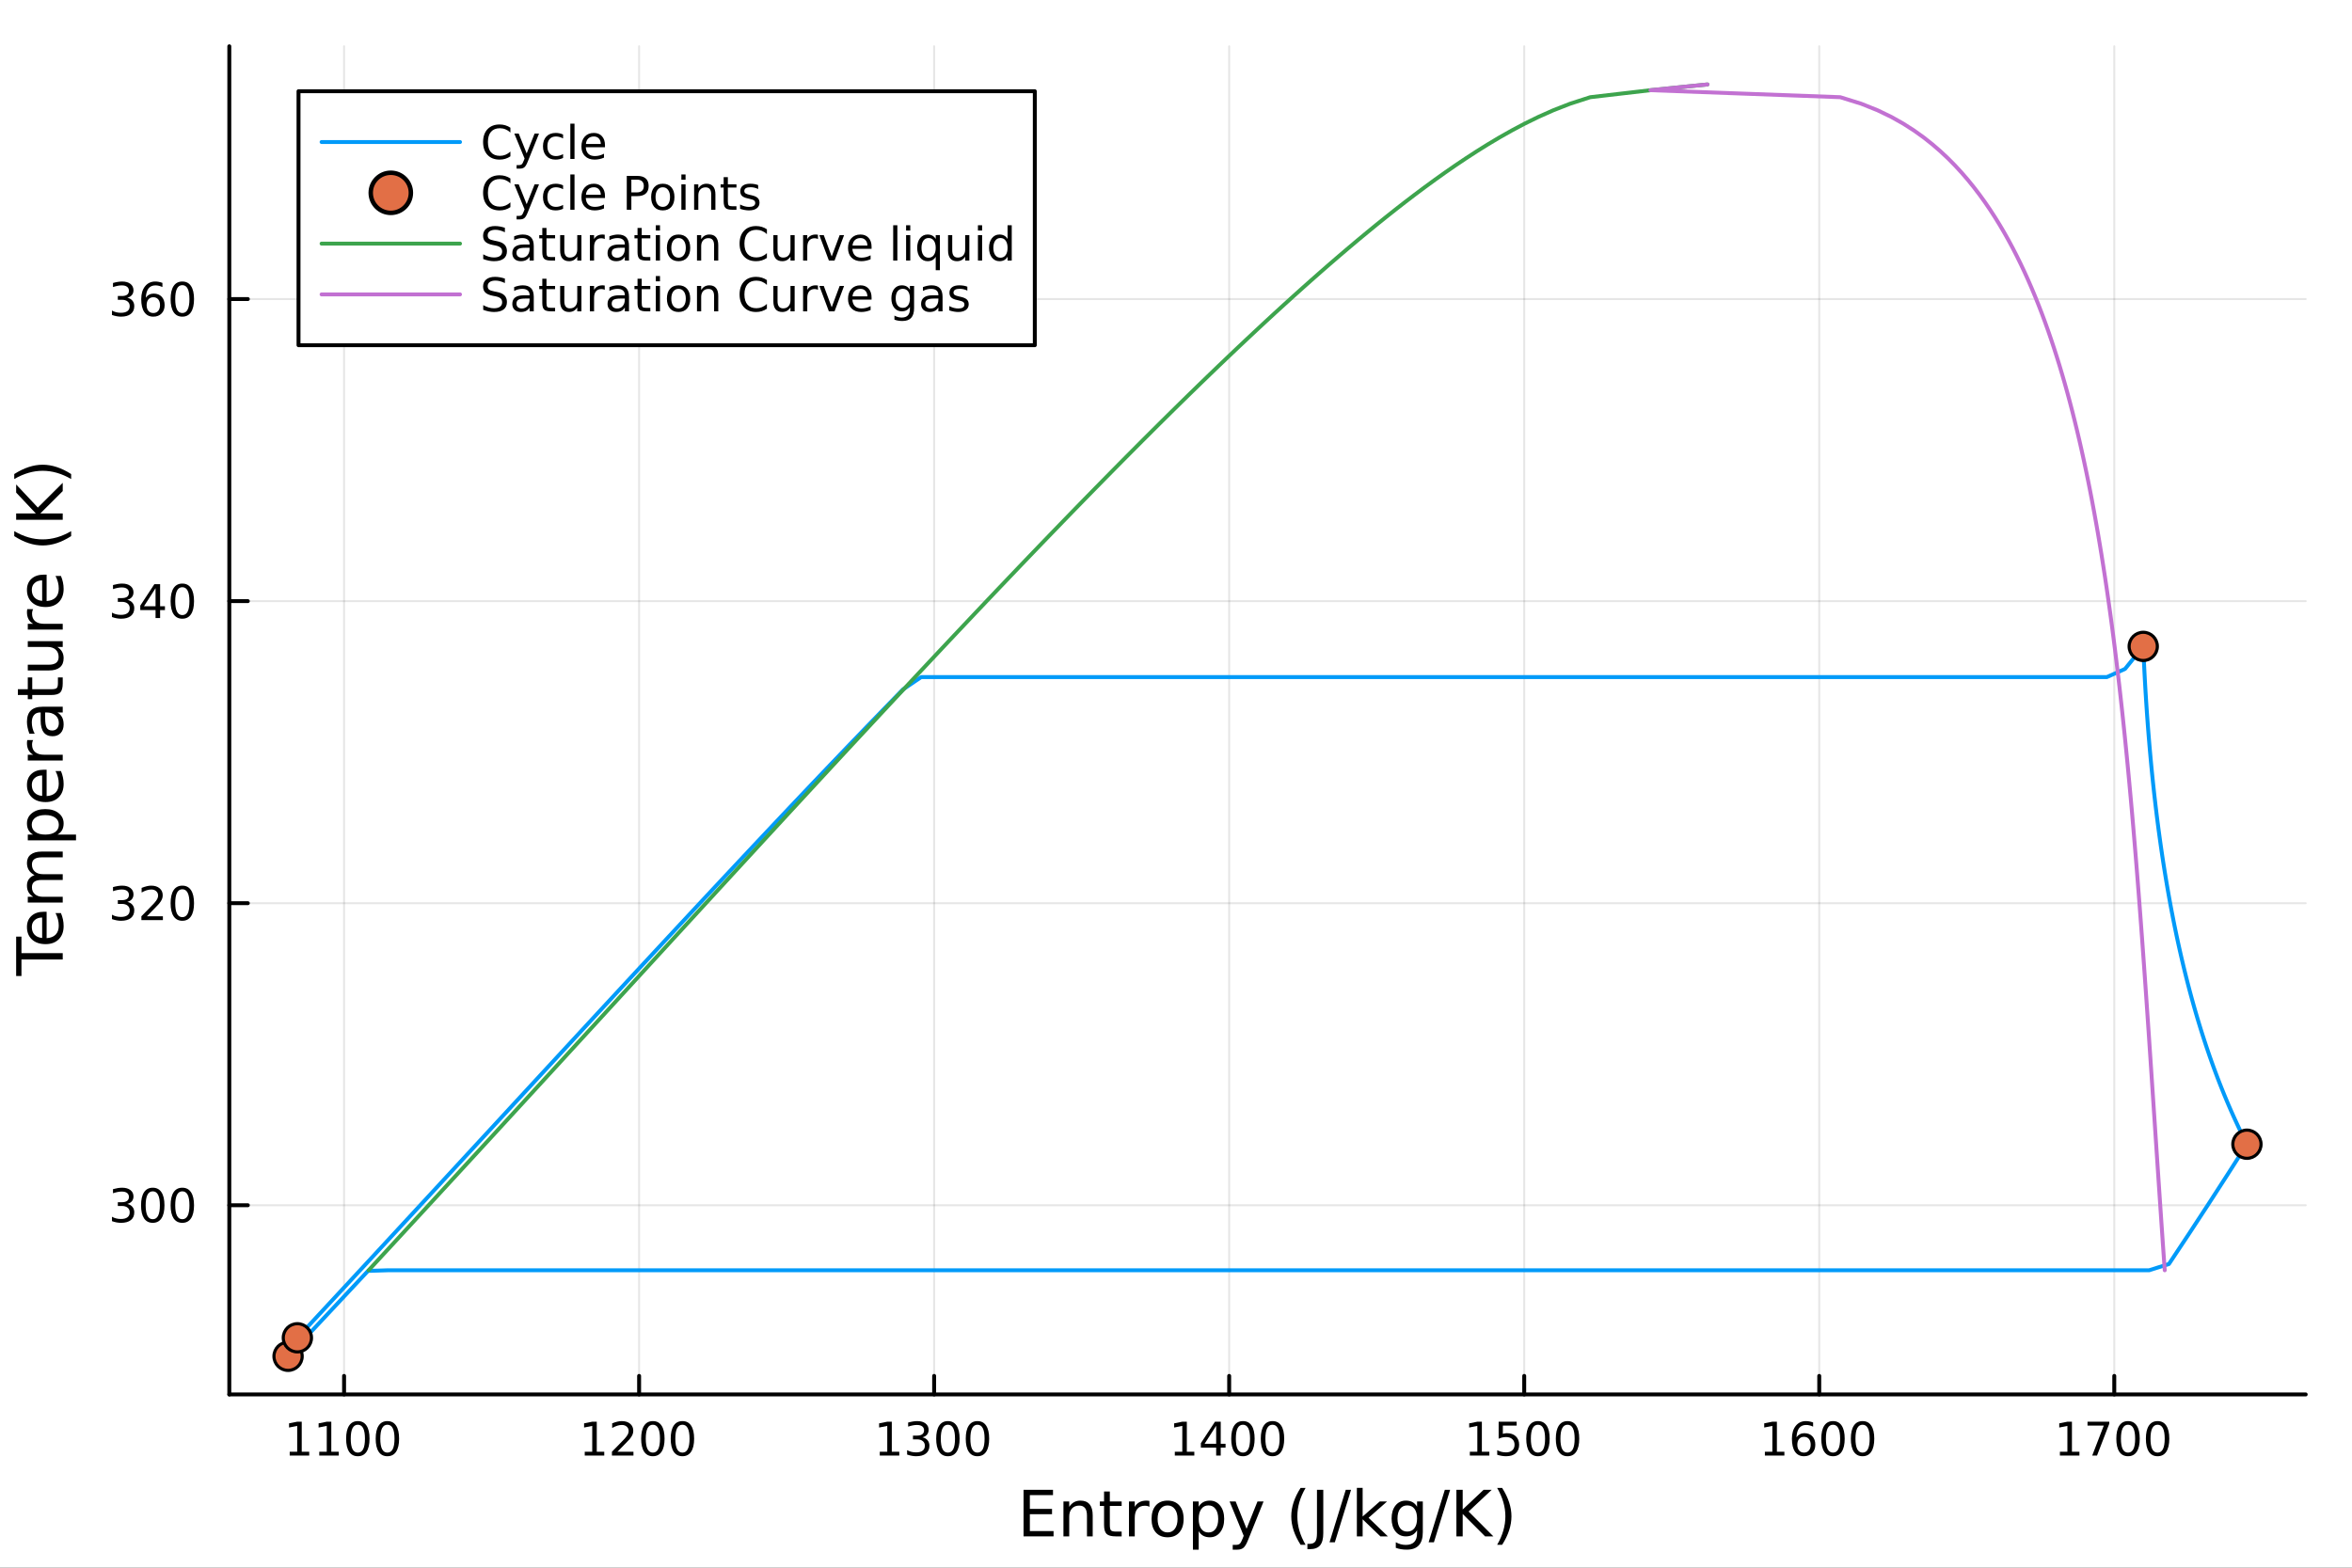 <?xml version="1.0" encoding="utf-8"?>
<svg xmlns="http://www.w3.org/2000/svg" xmlns:xlink="http://www.w3.org/1999/xlink" width="600" height="400" viewBox="0 0 2400 1600">
<rect x="0" y="0" width="2400" height="1600" fill="#333333" stroke="none"/>
<defs>
  <clipPath id="clip490">
    <rect x="0" y="0" width="2400" height="1600"/>
  </clipPath>
</defs>
<path clip-path="url(#clip490)" d="M0 1600 L2400 1600 L2400 0 L0 0  Z" fill="#ffffff" fill-rule="evenodd" fill-opacity="1"/>
<defs>
  <clipPath id="clip491">
    <rect x="480" y="0" width="1681" height="1600"/>
  </clipPath>
</defs>
<path clip-path="url(#clip490)" d="M233.987 1423.18 L2352.76 1423.18 L2352.76 47.244 L233.987 47.244  Z" fill="#ffffff" fill-rule="evenodd" fill-opacity="1"/>
<defs>
  <clipPath id="clip492">
    <rect x="233" y="47" width="2120" height="1377"/>
  </clipPath>
</defs>
<polyline clip-path="url(#clip492)" style="stroke:#000000; stroke-linecap:round; stroke-linejoin:round; stroke-width:2; stroke-opacity:0.1; fill:none" points="351.098,1423.18 351.098,47.244 "/>
<polyline clip-path="url(#clip492)" style="stroke:#000000; stroke-linecap:round; stroke-linejoin:round; stroke-width:2; stroke-opacity:0.1; fill:none" points="652.152,1423.18 652.152,47.244 "/>
<polyline clip-path="url(#clip492)" style="stroke:#000000; stroke-linecap:round; stroke-linejoin:round; stroke-width:2; stroke-opacity:0.1; fill:none" points="953.207,1423.18 953.207,47.244 "/>
<polyline clip-path="url(#clip492)" style="stroke:#000000; stroke-linecap:round; stroke-linejoin:round; stroke-width:2; stroke-opacity:0.1; fill:none" points="1254.26,1423.18 1254.26,47.244 "/>
<polyline clip-path="url(#clip492)" style="stroke:#000000; stroke-linecap:round; stroke-linejoin:round; stroke-width:2; stroke-opacity:0.1; fill:none" points="1555.32,1423.18 1555.32,47.244 "/>
<polyline clip-path="url(#clip492)" style="stroke:#000000; stroke-linecap:round; stroke-linejoin:round; stroke-width:2; stroke-opacity:0.1; fill:none" points="1856.37,1423.18 1856.37,47.244 "/>
<polyline clip-path="url(#clip492)" style="stroke:#000000; stroke-linecap:round; stroke-linejoin:round; stroke-width:2; stroke-opacity:0.1; fill:none" points="2157.42,1423.18 2157.42,47.244 "/>
<polyline clip-path="url(#clip492)" style="stroke:#000000; stroke-linecap:round; stroke-linejoin:round; stroke-width:2; stroke-opacity:0.1; fill:none" points="233.987,1230.09 2352.76,1230.09 "/>
<polyline clip-path="url(#clip492)" style="stroke:#000000; stroke-linecap:round; stroke-linejoin:round; stroke-width:2; stroke-opacity:0.1; fill:none" points="233.987,921.804 2352.76,921.804 "/>
<polyline clip-path="url(#clip492)" style="stroke:#000000; stroke-linecap:round; stroke-linejoin:round; stroke-width:2; stroke-opacity:0.1; fill:none" points="233.987,613.515 2352.76,613.515 "/>
<polyline clip-path="url(#clip492)" style="stroke:#000000; stroke-linecap:round; stroke-linejoin:round; stroke-width:2; stroke-opacity:0.1; fill:none" points="233.987,305.225 2352.76,305.225 "/>
<polyline clip-path="url(#clip490)" style="stroke:#000000; stroke-linecap:round; stroke-linejoin:round; stroke-width:4; stroke-opacity:1; fill:none" points="233.987,1423.18 2352.76,1423.18 "/>
<polyline clip-path="url(#clip490)" style="stroke:#000000; stroke-linecap:round; stroke-linejoin:round; stroke-width:4; stroke-opacity:1; fill:none" points="351.098,1423.18 351.098,1404.28 "/>
<polyline clip-path="url(#clip490)" style="stroke:#000000; stroke-linecap:round; stroke-linejoin:round; stroke-width:4; stroke-opacity:1; fill:none" points="652.152,1423.18 652.152,1404.28 "/>
<polyline clip-path="url(#clip490)" style="stroke:#000000; stroke-linecap:round; stroke-linejoin:round; stroke-width:4; stroke-opacity:1; fill:none" points="953.207,1423.18 953.207,1404.28 "/>
<polyline clip-path="url(#clip490)" style="stroke:#000000; stroke-linecap:round; stroke-linejoin:round; stroke-width:4; stroke-opacity:1; fill:none" points="1254.26,1423.18 1254.26,1404.28 "/>
<polyline clip-path="url(#clip490)" style="stroke:#000000; stroke-linecap:round; stroke-linejoin:round; stroke-width:4; stroke-opacity:1; fill:none" points="1555.32,1423.18 1555.32,1404.28 "/>
<polyline clip-path="url(#clip490)" style="stroke:#000000; stroke-linecap:round; stroke-linejoin:round; stroke-width:4; stroke-opacity:1; fill:none" points="1856.37,1423.18 1856.37,1404.28 "/>
<polyline clip-path="url(#clip490)" style="stroke:#000000; stroke-linecap:round; stroke-linejoin:round; stroke-width:4; stroke-opacity:1; fill:none" points="2157.42,1423.18 2157.42,1404.28 "/>
<path clip-path="url(#clip490)" d="M295.624 1481.64 L303.262 1481.64 L303.262 1455.28 L294.952 1456.95 L294.952 1452.69 L303.216 1451.02 L307.892 1451.02 L307.892 1481.64 L315.531 1481.64 L315.531 1485.58 L295.624 1485.58 L295.624 1481.64 Z" fill="#000000" fill-rule="nonzero" fill-opacity="1" /><path clip-path="url(#clip490)" d="M325.786 1481.64 L333.424 1481.64 L333.424 1455.28 L325.114 1456.95 L325.114 1452.69 L333.378 1451.02 L338.054 1451.02 L338.054 1481.64 L345.693 1481.64 L345.693 1485.58 L325.786 1485.58 L325.786 1481.64 Z" fill="#000000" fill-rule="nonzero" fill-opacity="1" /><path clip-path="url(#clip490)" d="M365.137 1454.1 Q361.526 1454.1 359.697 1457.66 Q357.892 1461.2 357.892 1468.33 Q357.892 1475.44 359.697 1479.01 Q361.526 1482.55 365.137 1482.55 Q368.771 1482.55 370.577 1479.01 Q372.406 1475.44 372.406 1468.33 Q372.406 1461.2 370.577 1457.66 Q368.771 1454.1 365.137 1454.1 M365.137 1450.39 Q370.947 1450.39 374.003 1455 Q377.082 1459.58 377.082 1468.33 Q377.082 1477.06 374.003 1481.67 Q370.947 1486.25 365.137 1486.25 Q359.327 1486.25 356.248 1481.67 Q353.193 1477.06 353.193 1468.33 Q353.193 1459.58 356.248 1455 Q359.327 1450.39 365.137 1450.39 Z" fill="#000000" fill-rule="nonzero" fill-opacity="1" /><path clip-path="url(#clip490)" d="M395.299 1454.1 Q391.688 1454.1 389.859 1457.66 Q388.054 1461.2 388.054 1468.33 Q388.054 1475.44 389.859 1479.01 Q391.688 1482.55 395.299 1482.55 Q398.933 1482.55 400.739 1479.01 Q402.568 1475.44 402.568 1468.33 Q402.568 1461.2 400.739 1457.66 Q398.933 1454.1 395.299 1454.1 M395.299 1450.39 Q401.109 1450.39 404.165 1455 Q407.243 1459.58 407.243 1468.33 Q407.243 1477.06 404.165 1481.67 Q401.109 1486.25 395.299 1486.25 Q389.489 1486.25 386.41 1481.67 Q383.355 1477.06 383.355 1468.33 Q383.355 1459.58 386.41 1455 Q389.489 1450.39 395.299 1450.39 Z" fill="#000000" fill-rule="nonzero" fill-opacity="1" /><path clip-path="url(#clip490)" d="M596.678 1481.64 L604.317 1481.64 L604.317 1455.28 L596.007 1456.95 L596.007 1452.69 L604.271 1451.02 L608.947 1451.02 L608.947 1481.64 L616.585 1481.64 L616.585 1485.58 L596.678 1485.58 L596.678 1481.64 Z" fill="#000000" fill-rule="nonzero" fill-opacity="1" /><path clip-path="url(#clip490)" d="M630.058 1481.64 L646.377 1481.64 L646.377 1485.58 L624.433 1485.58 L624.433 1481.64 Q627.095 1478.89 631.678 1474.26 Q636.284 1469.61 637.465 1468.27 Q639.71 1465.74 640.59 1464.01 Q641.493 1462.25 641.493 1460.56 Q641.493 1457.8 639.548 1456.07 Q637.627 1454.33 634.525 1454.33 Q632.326 1454.33 629.872 1455.09 Q627.442 1455.86 624.664 1457.41 L624.664 1452.69 Q627.488 1451.55 629.942 1450.97 Q632.395 1450.39 634.432 1450.39 Q639.803 1450.39 642.997 1453.08 Q646.192 1455.77 646.192 1460.26 Q646.192 1462.39 645.382 1464.31 Q644.594 1466.2 642.488 1468.8 Q641.909 1469.47 638.807 1472.69 Q635.706 1475.88 630.058 1481.64 Z" fill="#000000" fill-rule="nonzero" fill-opacity="1" /><path clip-path="url(#clip490)" d="M666.192 1454.1 Q662.58 1454.1 660.752 1457.66 Q658.946 1461.2 658.946 1468.33 Q658.946 1475.44 660.752 1479.01 Q662.58 1482.55 666.192 1482.55 Q669.826 1482.55 671.631 1479.01 Q673.46 1475.44 673.46 1468.33 Q673.46 1461.2 671.631 1457.66 Q669.826 1454.1 666.192 1454.1 M666.192 1450.39 Q672.002 1450.39 675.057 1455 Q678.136 1459.58 678.136 1468.33 Q678.136 1477.06 675.057 1481.67 Q672.002 1486.25 666.192 1486.25 Q660.381 1486.25 657.303 1481.67 Q654.247 1477.06 654.247 1468.33 Q654.247 1459.58 657.303 1455 Q660.381 1450.39 666.192 1450.39 Z" fill="#000000" fill-rule="nonzero" fill-opacity="1" /><path clip-path="url(#clip490)" d="M696.353 1454.1 Q692.742 1454.1 690.914 1457.66 Q689.108 1461.2 689.108 1468.33 Q689.108 1475.44 690.914 1479.01 Q692.742 1482.55 696.353 1482.55 Q699.988 1482.55 701.793 1479.01 Q703.622 1475.44 703.622 1468.33 Q703.622 1461.2 701.793 1457.66 Q699.988 1454.1 696.353 1454.1 M696.353 1450.39 Q702.164 1450.39 705.219 1455 Q708.298 1459.58 708.298 1468.33 Q708.298 1477.06 705.219 1481.67 Q702.164 1486.25 696.353 1486.25 Q690.543 1486.25 687.465 1481.67 Q684.409 1477.06 684.409 1468.33 Q684.409 1459.58 687.465 1455 Q690.543 1450.39 696.353 1450.39 Z" fill="#000000" fill-rule="nonzero" fill-opacity="1" /><path clip-path="url(#clip490)" d="M897.732 1481.64 L905.371 1481.64 L905.371 1455.28 L897.061 1456.95 L897.061 1452.69 L905.325 1451.02 L910.001 1451.02 L910.001 1481.64 L917.64 1481.64 L917.64 1485.58 L897.732 1485.58 L897.732 1481.64 Z" fill="#000000" fill-rule="nonzero" fill-opacity="1" /><path clip-path="url(#clip490)" d="M941.251 1466.95 Q944.607 1467.66 946.482 1469.93 Q948.38 1472.2 948.38 1475.53 Q948.38 1480.65 944.862 1483.45 Q941.343 1486.25 934.862 1486.25 Q932.686 1486.25 930.371 1485.81 Q928.08 1485.39 925.626 1484.54 L925.626 1480.02 Q927.57 1481.16 929.885 1481.74 Q932.2 1482.32 934.723 1482.32 Q939.121 1482.32 941.413 1480.58 Q943.728 1478.84 943.728 1475.53 Q943.728 1472.48 941.575 1470.77 Q939.445 1469.03 935.626 1469.03 L931.598 1469.03 L931.598 1465.19 L935.811 1465.19 Q939.26 1465.19 941.089 1463.82 Q942.917 1462.43 942.917 1459.84 Q942.917 1457.18 941.019 1455.77 Q939.144 1454.33 935.626 1454.33 Q933.705 1454.33 931.505 1454.75 Q929.306 1455.16 926.668 1456.04 L926.668 1451.88 Q929.33 1451.14 931.644 1450.77 Q933.982 1450.39 936.042 1450.39 Q941.367 1450.39 944.468 1452.83 Q947.57 1455.23 947.57 1459.35 Q947.57 1462.22 945.927 1464.21 Q944.283 1466.18 941.251 1466.95 Z" fill="#000000" fill-rule="nonzero" fill-opacity="1" /><path clip-path="url(#clip490)" d="M967.246 1454.1 Q963.635 1454.1 961.806 1457.66 Q960.001 1461.2 960.001 1468.33 Q960.001 1475.44 961.806 1479.01 Q963.635 1482.55 967.246 1482.55 Q970.88 1482.55 972.686 1479.01 Q974.514 1475.44 974.514 1468.33 Q974.514 1461.2 972.686 1457.66 Q970.88 1454.1 967.246 1454.1 M967.246 1450.39 Q973.056 1450.39 976.112 1455 Q979.19 1459.58 979.19 1468.33 Q979.19 1477.06 976.112 1481.67 Q973.056 1486.25 967.246 1486.25 Q961.436 1486.25 958.357 1481.67 Q955.302 1477.06 955.302 1468.33 Q955.302 1459.58 958.357 1455 Q961.436 1450.39 967.246 1450.39 Z" fill="#000000" fill-rule="nonzero" fill-opacity="1" /><path clip-path="url(#clip490)" d="M997.408 1454.1 Q993.797 1454.1 991.968 1457.66 Q990.163 1461.2 990.163 1468.33 Q990.163 1475.44 991.968 1479.01 Q993.797 1482.55 997.408 1482.55 Q1001.04 1482.55 1002.85 1479.01 Q1004.68 1475.44 1004.68 1468.33 Q1004.68 1461.2 1002.85 1457.66 Q1001.04 1454.1 997.408 1454.1 M997.408 1450.39 Q1003.22 1450.39 1006.27 1455 Q1009.35 1459.58 1009.35 1468.33 Q1009.35 1477.06 1006.27 1481.67 Q1003.22 1486.25 997.408 1486.25 Q991.598 1486.25 988.519 1481.67 Q985.464 1477.06 985.464 1468.33 Q985.464 1459.58 988.519 1455 Q991.598 1450.39 997.408 1450.39 Z" fill="#000000" fill-rule="nonzero" fill-opacity="1" /><path clip-path="url(#clip490)" d="M1198.79 1481.64 L1206.43 1481.64 L1206.43 1455.28 L1198.12 1456.95 L1198.12 1452.69 L1206.38 1451.02 L1211.06 1451.02 L1211.06 1481.64 L1218.69 1481.64 L1218.69 1485.58 L1198.79 1485.58 L1198.79 1481.64 Z" fill="#000000" fill-rule="nonzero" fill-opacity="1" /><path clip-path="url(#clip490)" d="M1240.99 1455.09 L1229.18 1473.54 L1240.99 1473.54 L1240.99 1455.09 M1239.76 1451.02 L1245.64 1451.02 L1245.64 1473.54 L1250.57 1473.54 L1250.57 1477.43 L1245.64 1477.43 L1245.64 1485.58 L1240.99 1485.58 L1240.99 1477.43 L1225.38 1477.43 L1225.38 1472.92 L1239.76 1451.02 Z" fill="#000000" fill-rule="nonzero" fill-opacity="1" /><path clip-path="url(#clip490)" d="M1268.3 1454.1 Q1264.69 1454.1 1262.86 1457.66 Q1261.06 1461.2 1261.06 1468.33 Q1261.06 1475.44 1262.86 1479.01 Q1264.69 1482.55 1268.3 1482.55 Q1271.93 1482.55 1273.74 1479.01 Q1275.57 1475.44 1275.57 1468.33 Q1275.57 1461.2 1273.74 1457.66 Q1271.93 1454.1 1268.3 1454.1 M1268.3 1450.39 Q1274.11 1450.39 1277.17 1455 Q1280.24 1459.58 1280.24 1468.33 Q1280.24 1477.06 1277.17 1481.67 Q1274.11 1486.25 1268.3 1486.25 Q1262.49 1486.25 1259.41 1481.67 Q1256.36 1477.06 1256.36 1468.33 Q1256.36 1459.58 1259.41 1455 Q1262.49 1450.39 1268.3 1450.39 Z" fill="#000000" fill-rule="nonzero" fill-opacity="1" /><path clip-path="url(#clip490)" d="M1298.46 1454.1 Q1294.85 1454.1 1293.02 1457.66 Q1291.22 1461.2 1291.22 1468.33 Q1291.22 1475.44 1293.02 1479.01 Q1294.85 1482.55 1298.46 1482.55 Q1302.1 1482.55 1303.9 1479.01 Q1305.73 1475.44 1305.73 1468.33 Q1305.73 1461.2 1303.9 1457.66 Q1302.1 1454.1 1298.46 1454.1 M1298.46 1450.39 Q1304.27 1450.39 1307.33 1455 Q1310.41 1459.58 1310.41 1468.33 Q1310.41 1477.06 1307.33 1481.67 Q1304.27 1486.25 1298.46 1486.25 Q1292.65 1486.25 1289.57 1481.67 Q1286.52 1477.06 1286.52 1468.33 Q1286.52 1459.58 1289.57 1455 Q1292.65 1450.39 1298.46 1450.39 Z" fill="#000000" fill-rule="nonzero" fill-opacity="1" /><path clip-path="url(#clip490)" d="M1499.84 1481.64 L1507.48 1481.64 L1507.48 1455.28 L1499.17 1456.95 L1499.17 1452.69 L1507.43 1451.02 L1512.11 1451.02 L1512.11 1481.64 L1519.75 1481.64 L1519.75 1485.58 L1499.84 1485.58 L1499.84 1481.64 Z" fill="#000000" fill-rule="nonzero" fill-opacity="1" /><path clip-path="url(#clip490)" d="M1529.24 1451.02 L1547.6 1451.02 L1547.6 1454.96 L1533.52 1454.96 L1533.52 1463.43 Q1534.54 1463.08 1535.56 1462.92 Q1536.58 1462.73 1537.6 1462.73 Q1543.38 1462.73 1546.76 1465.9 Q1550.14 1469.08 1550.14 1474.49 Q1550.14 1480.07 1546.67 1483.17 Q1543.2 1486.25 1536.88 1486.25 Q1534.7 1486.25 1532.43 1485.88 Q1530.19 1485.51 1527.78 1484.77 L1527.78 1480.07 Q1529.86 1481.2 1532.09 1481.76 Q1534.31 1482.32 1536.79 1482.32 Q1540.79 1482.32 1543.13 1480.21 Q1545.47 1478.1 1545.47 1474.49 Q1545.47 1470.88 1543.13 1468.77 Q1540.79 1466.67 1536.79 1466.67 Q1534.91 1466.67 1533.04 1467.08 Q1531.18 1467.5 1529.24 1468.38 L1529.24 1451.02 Z" fill="#000000" fill-rule="nonzero" fill-opacity="1" /><path clip-path="url(#clip490)" d="M1569.35 1454.1 Q1565.74 1454.1 1563.92 1457.66 Q1562.11 1461.2 1562.11 1468.33 Q1562.11 1475.44 1563.92 1479.01 Q1565.74 1482.55 1569.35 1482.55 Q1572.99 1482.55 1574.79 1479.01 Q1576.62 1475.44 1576.62 1468.33 Q1576.62 1461.2 1574.79 1457.66 Q1572.99 1454.1 1569.35 1454.1 M1569.35 1450.39 Q1575.17 1450.39 1578.22 1455 Q1581.3 1459.58 1581.3 1468.33 Q1581.3 1477.06 1578.22 1481.67 Q1575.17 1486.25 1569.35 1486.25 Q1563.54 1486.25 1560.47 1481.67 Q1557.41 1477.06 1557.41 1468.33 Q1557.41 1459.58 1560.47 1455 Q1563.54 1450.39 1569.35 1450.39 Z" fill="#000000" fill-rule="nonzero" fill-opacity="1" /><path clip-path="url(#clip490)" d="M1599.52 1454.1 Q1595.91 1454.1 1594.08 1457.66 Q1592.27 1461.2 1592.27 1468.33 Q1592.27 1475.44 1594.08 1479.01 Q1595.91 1482.55 1599.52 1482.55 Q1603.15 1482.55 1604.96 1479.01 Q1606.79 1475.44 1606.79 1468.33 Q1606.79 1461.2 1604.96 1457.66 Q1603.15 1454.1 1599.52 1454.1 M1599.52 1450.39 Q1605.33 1450.39 1608.38 1455 Q1611.46 1459.58 1611.46 1468.33 Q1611.46 1477.06 1608.38 1481.67 Q1605.33 1486.25 1599.52 1486.25 Q1593.71 1486.25 1590.63 1481.67 Q1587.57 1477.06 1587.57 1468.33 Q1587.57 1459.58 1590.63 1455 Q1593.71 1450.39 1599.52 1450.39 Z" fill="#000000" fill-rule="nonzero" fill-opacity="1" /><path clip-path="url(#clip490)" d="M1800.9 1481.64 L1808.53 1481.64 L1808.53 1455.28 L1800.22 1456.95 L1800.22 1452.69 L1808.49 1451.02 L1813.16 1451.02 L1813.16 1481.64 L1820.8 1481.64 L1820.8 1485.58 L1800.9 1485.58 L1800.9 1481.64 Z" fill="#000000" fill-rule="nonzero" fill-opacity="1" /><path clip-path="url(#clip490)" d="M1840.83 1466.44 Q1837.68 1466.44 1835.83 1468.59 Q1834 1470.74 1834 1474.49 Q1834 1478.22 1835.83 1480.39 Q1837.68 1482.55 1840.83 1482.55 Q1843.97 1482.55 1845.8 1480.39 Q1847.65 1478.22 1847.65 1474.49 Q1847.65 1470.74 1845.8 1468.59 Q1843.97 1466.44 1840.83 1466.44 M1850.11 1451.78 L1850.11 1456.04 Q1848.35 1455.21 1846.54 1454.77 Q1844.76 1454.33 1843 1454.33 Q1838.37 1454.33 1835.92 1457.45 Q1833.49 1460.58 1833.14 1466.9 Q1834.51 1464.89 1836.57 1463.82 Q1838.63 1462.73 1841.1 1462.73 Q1846.31 1462.73 1849.32 1465.9 Q1852.35 1469.05 1852.35 1474.49 Q1852.35 1479.82 1849.21 1483.03 Q1846.06 1486.25 1840.83 1486.25 Q1834.83 1486.25 1831.66 1481.67 Q1828.49 1477.06 1828.49 1468.33 Q1828.49 1460.14 1832.38 1455.28 Q1836.27 1450.39 1842.82 1450.39 Q1844.58 1450.39 1846.36 1450.74 Q1848.16 1451.09 1850.11 1451.78 Z" fill="#000000" fill-rule="nonzero" fill-opacity="1" /><path clip-path="url(#clip490)" d="M1870.41 1454.1 Q1866.8 1454.1 1864.97 1457.66 Q1863.16 1461.2 1863.16 1468.33 Q1863.16 1475.44 1864.97 1479.01 Q1866.8 1482.55 1870.41 1482.55 Q1874.04 1482.55 1875.85 1479.01 Q1877.68 1475.44 1877.68 1468.33 Q1877.68 1461.2 1875.85 1457.66 Q1874.04 1454.1 1870.41 1454.1 M1870.41 1450.39 Q1876.22 1450.39 1879.27 1455 Q1882.35 1459.58 1882.35 1468.33 Q1882.35 1477.06 1879.27 1481.67 Q1876.22 1486.25 1870.41 1486.25 Q1864.6 1486.25 1861.52 1481.67 Q1858.46 1477.06 1858.46 1468.33 Q1858.46 1459.58 1861.52 1455 Q1864.6 1450.39 1870.41 1450.39 Z" fill="#000000" fill-rule="nonzero" fill-opacity="1" /><path clip-path="url(#clip490)" d="M1900.57 1454.1 Q1896.96 1454.1 1895.13 1457.66 Q1893.33 1461.2 1893.33 1468.33 Q1893.33 1475.44 1895.13 1479.01 Q1896.96 1482.55 1900.57 1482.55 Q1904.21 1482.55 1906.01 1479.01 Q1907.84 1475.44 1907.84 1468.33 Q1907.84 1461.2 1906.01 1457.66 Q1904.21 1454.1 1900.57 1454.1 M1900.57 1450.39 Q1906.38 1450.39 1909.44 1455 Q1912.52 1459.58 1912.52 1468.33 Q1912.52 1477.06 1909.44 1481.67 Q1906.38 1486.25 1900.57 1486.25 Q1894.76 1486.25 1891.68 1481.67 Q1888.63 1477.06 1888.63 1468.33 Q1888.63 1459.58 1891.68 1455 Q1894.76 1450.39 1900.57 1450.39 Z" fill="#000000" fill-rule="nonzero" fill-opacity="1" /><path clip-path="url(#clip490)" d="M2101.95 1481.64 L2109.59 1481.64 L2109.59 1455.28 L2101.28 1456.95 L2101.28 1452.69 L2109.54 1451.02 L2114.22 1451.02 L2114.22 1481.64 L2121.86 1481.64 L2121.86 1485.58 L2101.95 1485.58 L2101.95 1481.64 Z" fill="#000000" fill-rule="nonzero" fill-opacity="1" /><path clip-path="url(#clip490)" d="M2130.12 1451.02 L2152.34 1451.02 L2152.34 1453.01 L2139.8 1485.58 L2134.91 1485.58 L2146.72 1454.96 L2130.12 1454.96 L2130.12 1451.02 Z" fill="#000000" fill-rule="nonzero" fill-opacity="1" /><path clip-path="url(#clip490)" d="M2171.46 1454.1 Q2167.85 1454.1 2166.02 1457.66 Q2164.22 1461.2 2164.22 1468.33 Q2164.22 1475.44 2166.02 1479.01 Q2167.85 1482.55 2171.46 1482.55 Q2175.1 1482.55 2176.9 1479.01 Q2178.73 1475.44 2178.73 1468.33 Q2178.73 1461.2 2176.9 1457.66 Q2175.1 1454.1 2171.46 1454.1 M2171.46 1450.39 Q2177.27 1450.39 2180.33 1455 Q2183.41 1459.58 2183.41 1468.33 Q2183.41 1477.06 2180.33 1481.67 Q2177.27 1486.25 2171.46 1486.25 Q2165.65 1486.25 2162.57 1481.67 Q2159.52 1477.06 2159.52 1468.33 Q2159.52 1459.58 2162.57 1455 Q2165.65 1450.39 2171.46 1450.39 Z" fill="#000000" fill-rule="nonzero" fill-opacity="1" /><path clip-path="url(#clip490)" d="M2201.63 1454.1 Q2198.01 1454.1 2196.19 1457.66 Q2194.38 1461.2 2194.38 1468.33 Q2194.38 1475.44 2196.19 1479.01 Q2198.01 1482.55 2201.63 1482.55 Q2205.26 1482.55 2207.07 1479.01 Q2208.89 1475.44 2208.89 1468.33 Q2208.89 1461.2 2207.07 1457.66 Q2205.26 1454.1 2201.63 1454.1 M2201.63 1450.39 Q2207.44 1450.39 2210.49 1455 Q2213.57 1459.58 2213.57 1468.33 Q2213.57 1477.06 2210.49 1481.67 Q2207.44 1486.25 2201.63 1486.25 Q2195.82 1486.25 2192.74 1481.67 Q2189.68 1477.06 2189.68 1468.33 Q2189.68 1459.58 2192.74 1455 Q2195.82 1450.39 2201.63 1450.39 Z" fill="#000000" fill-rule="nonzero" fill-opacity="1" /><path clip-path="url(#clip490)" d="M1044.44 1520.52 L1074.49 1520.52 L1074.49 1525.93 L1050.87 1525.93 L1050.87 1540 L1073.5 1540 L1073.5 1545.41 L1050.87 1545.41 L1050.87 1562.63 L1075.06 1562.63 L1075.06 1568.04 L1044.44 1568.04 L1044.44 1520.52 Z" fill="#000000" fill-rule="nonzero" fill-opacity="1" /><path clip-path="url(#clip490)" d="M1115 1546.53 L1115 1568.04 L1109.15 1568.04 L1109.15 1546.72 Q1109.15 1541.66 1107.17 1539.14 Q1105.2 1536.63 1101.25 1536.63 Q1096.51 1536.63 1093.77 1539.65 Q1091.04 1542.68 1091.04 1547.9 L1091.04 1568.04 L1085.15 1568.04 L1085.15 1532.4 L1091.04 1532.4 L1091.04 1537.93 Q1093.14 1534.72 1095.97 1533.13 Q1098.84 1531.54 1102.56 1531.54 Q1108.7 1531.54 1111.85 1535.36 Q1115 1539.14 1115 1546.53 Z" fill="#000000" fill-rule="nonzero" fill-opacity="1" /><path clip-path="url(#clip490)" d="M1132.48 1522.27 L1132.48 1532.4 L1144.54 1532.4 L1144.54 1536.95 L1132.48 1536.95 L1132.48 1556.3 Q1132.48 1560.66 1133.66 1561.9 Q1134.87 1563.14 1138.53 1563.14 L1144.54 1563.14 L1144.54 1568.04 L1138.53 1568.04 Q1131.75 1568.04 1129.17 1565.53 Q1126.59 1562.98 1126.59 1556.3 L1126.59 1536.95 L1122.29 1536.95 L1122.29 1532.4 L1126.59 1532.4 L1126.59 1522.27 L1132.48 1522.27 Z" fill="#000000" fill-rule="nonzero" fill-opacity="1" /><path clip-path="url(#clip490)" d="M1172.9 1537.87 Q1171.91 1537.3 1170.74 1537.04 Q1169.59 1536.76 1168.19 1536.76 Q1163.22 1536.76 1160.55 1540 Q1157.91 1543.22 1157.91 1549.27 L1157.91 1568.04 L1152.02 1568.04 L1152.02 1532.4 L1157.91 1532.4 L1157.91 1537.93 Q1159.76 1534.69 1162.72 1533.13 Q1165.68 1531.54 1169.91 1531.54 Q1170.51 1531.54 1171.25 1531.63 Q1171.98 1531.7 1172.87 1531.85 L1172.9 1537.87 Z" fill="#000000" fill-rule="nonzero" fill-opacity="1" /><path clip-path="url(#clip490)" d="M1191.42 1536.5 Q1186.71 1536.5 1183.98 1540.19 Q1181.24 1543.85 1181.24 1550.25 Q1181.24 1556.65 1183.94 1560.34 Q1186.68 1564 1191.42 1564 Q1196.1 1564 1198.84 1560.31 Q1201.58 1556.62 1201.58 1550.25 Q1201.58 1543.92 1198.84 1540.23 Q1196.1 1536.5 1191.42 1536.5 M1191.42 1531.54 Q1199.06 1531.54 1203.42 1536.5 Q1207.78 1541.47 1207.78 1550.25 Q1207.78 1559 1203.42 1564 Q1199.06 1568.97 1191.42 1568.97 Q1183.75 1568.97 1179.39 1564 Q1175.06 1559 1175.06 1550.25 Q1175.06 1541.47 1179.39 1536.5 Q1183.75 1531.54 1191.42 1531.54 Z" fill="#000000" fill-rule="nonzero" fill-opacity="1" /><path clip-path="url(#clip490)" d="M1223.16 1562.7 L1223.16 1581.6 L1217.27 1581.6 L1217.27 1532.4 L1223.16 1532.4 L1223.16 1537.81 Q1225 1534.62 1227.8 1533.1 Q1230.64 1531.54 1234.55 1531.54 Q1241.05 1531.54 1245.09 1536.69 Q1249.16 1541.85 1249.16 1550.25 Q1249.16 1558.65 1245.09 1563.81 Q1241.05 1568.97 1234.55 1568.97 Q1230.64 1568.97 1227.8 1567.44 Q1225 1565.88 1223.16 1562.7 M1243.08 1550.25 Q1243.08 1543.79 1240.41 1540.13 Q1237.77 1536.44 1233.12 1536.44 Q1228.47 1536.44 1225.8 1540.13 Q1223.16 1543.79 1223.16 1550.25 Q1223.16 1556.71 1225.8 1560.4 Q1228.47 1564.07 1233.12 1564.07 Q1237.77 1564.07 1240.41 1560.4 Q1243.08 1556.71 1243.08 1550.25 Z" fill="#000000" fill-rule="nonzero" fill-opacity="1" /><path clip-path="url(#clip490)" d="M1273.7 1571.35 Q1271.22 1577.72 1268.86 1579.66 Q1266.51 1581.6 1262.56 1581.6 L1257.88 1581.6 L1257.88 1576.7 L1261.32 1576.7 Q1263.74 1576.7 1265.08 1575.56 Q1266.41 1574.41 1268.04 1570.14 L1269.09 1567.47 L1254.67 1532.4 L1260.87 1532.4 L1272.01 1560.28 L1283.15 1532.4 L1289.36 1532.4 L1273.7 1571.35 Z" fill="#000000" fill-rule="nonzero" fill-opacity="1" /><path clip-path="url(#clip490)" d="M1332.23 1518.58 Q1327.97 1525.9 1325.9 1533.06 Q1323.83 1540.23 1323.83 1547.58 Q1323.83 1554.93 1325.9 1562.16 Q1328 1569.35 1332.23 1576.64 L1327.14 1576.64 Q1322.37 1569.16 1319.98 1561.93 Q1317.62 1554.71 1317.62 1547.58 Q1317.62 1540.48 1319.98 1533.29 Q1322.34 1526.09 1327.14 1518.58 L1332.23 1518.58 Z" fill="#000000" fill-rule="nonzero" fill-opacity="1" /><path clip-path="url(#clip490)" d="M1343.85 1520.52 L1350.28 1520.52 L1350.28 1564.73 Q1350.28 1573.33 1347 1577.21 Q1343.76 1581.09 1336.53 1581.09 L1334.08 1581.09 L1334.08 1575.68 L1336.09 1575.68 Q1340.35 1575.68 1342.1 1573.3 Q1343.85 1570.91 1343.85 1564.73 L1343.85 1520.52 Z" fill="#000000" fill-rule="nonzero" fill-opacity="1" /><path clip-path="url(#clip490)" d="M1373.23 1520.52 L1378.64 1520.52 L1362.09 1574.09 L1356.68 1574.09 L1373.23 1520.52 Z" fill="#000000" fill-rule="nonzero" fill-opacity="1" /><path clip-path="url(#clip490)" d="M1384.56 1518.52 L1390.45 1518.52 L1390.45 1547.77 L1407.92 1532.4 L1415.4 1532.4 L1396.5 1549.07 L1416.2 1568.04 L1408.56 1568.04 L1390.45 1550.63 L1390.45 1568.04 L1384.56 1568.04 L1384.56 1518.52 Z" fill="#000000" fill-rule="nonzero" fill-opacity="1" /><path clip-path="url(#clip490)" d="M1445.99 1549.81 Q1445.99 1543.44 1443.35 1539.94 Q1440.74 1536.44 1435.99 1536.44 Q1431.28 1536.44 1428.64 1539.94 Q1426.03 1543.44 1426.03 1549.81 Q1426.03 1556.14 1428.64 1559.64 Q1431.28 1563.14 1435.99 1563.14 Q1440.74 1563.14 1443.35 1559.64 Q1445.99 1556.14 1445.99 1549.81 M1451.85 1563.62 Q1451.85 1572.72 1447.8 1577.15 Q1443.76 1581.6 1435.42 1581.6 Q1432.33 1581.6 1429.6 1581.13 Q1426.86 1580.68 1424.28 1579.72 L1424.28 1574.03 Q1426.86 1575.43 1429.37 1576.1 Q1431.89 1576.76 1434.5 1576.76 Q1440.26 1576.76 1443.12 1573.74 Q1445.99 1570.75 1445.99 1564.67 L1445.99 1561.77 Q1444.17 1564.92 1441.34 1566.48 Q1438.51 1568.04 1434.56 1568.04 Q1428.01 1568.04 1424 1563.05 Q1419.99 1558.05 1419.99 1549.81 Q1419.99 1541.53 1424 1536.53 Q1428.01 1531.54 1434.56 1531.54 Q1438.51 1531.54 1441.34 1533.1 Q1444.17 1534.66 1445.99 1537.81 L1445.99 1532.4 L1451.85 1532.4 L1451.85 1563.62 Z" fill="#000000" fill-rule="nonzero" fill-opacity="1" /><path clip-path="url(#clip490)" d="M1474.32 1520.52 L1479.73 1520.52 L1463.18 1574.09 L1457.77 1574.09 L1474.32 1520.52 Z" fill="#000000" fill-rule="nonzero" fill-opacity="1" /><path clip-path="url(#clip490)" d="M1486.12 1520.52 L1492.55 1520.52 L1492.55 1540.61 L1513.88 1520.52 L1522.15 1520.52 L1498.57 1542.68 L1523.84 1568.04 L1515.38 1568.04 L1492.55 1545.16 L1492.55 1568.04 L1486.12 1568.04 L1486.12 1520.52 Z" fill="#000000" fill-rule="nonzero" fill-opacity="1" /><path clip-path="url(#clip490)" d="M1527.69 1518.58 L1532.79 1518.58 Q1537.56 1526.09 1539.92 1533.29 Q1542.3 1540.48 1542.3 1547.58 Q1542.3 1554.71 1539.92 1561.93 Q1537.56 1569.16 1532.79 1576.64 L1527.69 1576.64 Q1531.93 1569.35 1533.99 1562.16 Q1536.1 1554.93 1536.1 1547.58 Q1536.1 1540.23 1533.99 1533.06 Q1531.93 1525.9 1527.69 1518.58 Z" fill="#000000" fill-rule="nonzero" fill-opacity="1" /><polyline clip-path="url(#clip490)" style="stroke:#000000; stroke-linecap:round; stroke-linejoin:round; stroke-width:4; stroke-opacity:1; fill:none" points="233.987,1423.18 233.987,47.244 "/>
<polyline clip-path="url(#clip490)" style="stroke:#000000; stroke-linecap:round; stroke-linejoin:round; stroke-width:4; stroke-opacity:1; fill:none" points="233.987,1230.09 252.884,1230.09 "/>
<polyline clip-path="url(#clip490)" style="stroke:#000000; stroke-linecap:round; stroke-linejoin:round; stroke-width:4; stroke-opacity:1; fill:none" points="233.987,921.804 252.884,921.804 "/>
<polyline clip-path="url(#clip490)" style="stroke:#000000; stroke-linecap:round; stroke-linejoin:round; stroke-width:4; stroke-opacity:1; fill:none" points="233.987,613.515 252.884,613.515 "/>
<polyline clip-path="url(#clip490)" style="stroke:#000000; stroke-linecap:round; stroke-linejoin:round; stroke-width:4; stroke-opacity:1; fill:none" points="233.987,305.225 252.884,305.225 "/>
<path clip-path="url(#clip490)" d="M129.885 1228.74 Q133.242 1229.46 135.117 1231.73 Q137.015 1233.99 137.015 1237.33 Q137.015 1242.44 133.496 1245.24 Q129.978 1248.04 123.496 1248.04 Q121.32 1248.04 119.006 1247.61 Q116.714 1247.19 114.26 1246.33 L114.26 1241.82 Q116.205 1242.95 118.519 1243.53 Q120.834 1244.11 123.357 1244.11 Q127.755 1244.11 130.047 1242.37 Q132.362 1240.64 132.362 1237.33 Q132.362 1234.27 130.209 1232.56 Q128.08 1230.82 124.26 1230.82 L120.232 1230.82 L120.232 1226.98 L124.445 1226.98 Q127.894 1226.98 129.723 1225.61 Q131.552 1224.23 131.552 1221.63 Q131.552 1218.97 129.654 1217.56 Q127.779 1216.12 124.26 1216.12 Q122.339 1216.12 120.14 1216.54 Q117.941 1216.96 115.302 1217.84 L115.302 1213.67 Q117.964 1212.93 120.279 1212.56 Q122.617 1212.19 124.677 1212.19 Q130.001 1212.19 133.103 1214.62 Q136.204 1217.03 136.204 1221.15 Q136.204 1224.02 134.561 1226.01 Q132.917 1227.98 129.885 1228.74 Z" fill="#000000" fill-rule="nonzero" fill-opacity="1" /><path clip-path="url(#clip490)" d="M155.88 1215.89 Q152.269 1215.89 150.441 1219.46 Q148.635 1223 148.635 1230.13 Q148.635 1237.23 150.441 1240.8 Q152.269 1244.34 155.88 1244.34 Q159.515 1244.34 161.32 1240.8 Q163.149 1237.23 163.149 1230.13 Q163.149 1223 161.32 1219.46 Q159.515 1215.89 155.88 1215.89 M155.88 1212.19 Q161.69 1212.19 164.746 1216.8 Q167.825 1221.38 167.825 1230.13 Q167.825 1238.86 164.746 1243.46 Q161.69 1248.04 155.88 1248.04 Q150.07 1248.04 146.991 1243.46 Q143.936 1238.86 143.936 1230.13 Q143.936 1221.38 146.991 1216.8 Q150.07 1212.19 155.88 1212.19 Z" fill="#000000" fill-rule="nonzero" fill-opacity="1" /><path clip-path="url(#clip490)" d="M186.042 1215.89 Q182.431 1215.89 180.602 1219.46 Q178.797 1223 178.797 1230.13 Q178.797 1237.23 180.602 1240.8 Q182.431 1244.34 186.042 1244.34 Q189.676 1244.34 191.482 1240.8 Q193.311 1237.23 193.311 1230.13 Q193.311 1223 191.482 1219.46 Q189.676 1215.89 186.042 1215.89 M186.042 1212.19 Q191.852 1212.19 194.908 1216.8 Q197.987 1221.38 197.987 1230.13 Q197.987 1238.86 194.908 1243.46 Q191.852 1248.04 186.042 1248.04 Q180.232 1248.04 177.153 1243.46 Q174.098 1238.86 174.098 1230.13 Q174.098 1221.38 177.153 1216.8 Q180.232 1212.19 186.042 1212.19 Z" fill="#000000" fill-rule="nonzero" fill-opacity="1" /><path clip-path="url(#clip490)" d="M129.885 920.45 Q133.242 921.168 135.117 923.436 Q137.015 925.705 137.015 929.038 Q137.015 934.154 133.496 936.955 Q129.978 939.755 123.496 939.755 Q121.32 939.755 119.006 939.316 Q116.714 938.899 114.26 938.042 L114.26 933.529 Q116.205 934.663 118.519 935.242 Q120.834 935.82 123.357 935.82 Q127.755 935.82 130.047 934.084 Q132.362 932.348 132.362 929.038 Q132.362 925.982 130.209 924.269 Q128.08 922.533 124.26 922.533 L120.232 922.533 L120.232 918.691 L124.445 918.691 Q127.894 918.691 129.723 917.325 Q131.552 915.936 131.552 913.344 Q131.552 910.682 129.654 909.269 Q127.779 907.834 124.26 907.834 Q122.339 907.834 120.14 908.251 Q117.941 908.668 115.302 909.547 L115.302 905.381 Q117.964 904.64 120.279 904.27 Q122.617 903.899 124.677 903.899 Q130.001 903.899 133.103 906.33 Q136.204 908.737 136.204 912.857 Q136.204 915.728 134.561 917.719 Q132.917 919.686 129.885 920.45 Z" fill="#000000" fill-rule="nonzero" fill-opacity="1" /><path clip-path="url(#clip490)" d="M149.908 935.149 L166.227 935.149 L166.227 939.084 L144.283 939.084 L144.283 935.149 Q146.945 932.394 151.528 927.765 Q156.135 923.112 157.315 921.769 Q159.561 919.246 160.44 917.51 Q161.343 915.751 161.343 914.061 Q161.343 911.307 159.399 909.57 Q157.478 907.834 154.376 907.834 Q152.177 907.834 149.723 908.598 Q147.292 909.362 144.515 910.913 L144.515 906.191 Q147.339 905.057 149.792 904.478 Q152.246 903.899 154.283 903.899 Q159.653 903.899 162.848 906.584 Q166.042 909.269 166.042 913.76 Q166.042 915.89 165.232 917.811 Q164.445 919.709 162.339 922.302 Q161.76 922.973 158.658 926.191 Q155.556 929.385 149.908 935.149 Z" fill="#000000" fill-rule="nonzero" fill-opacity="1" /><path clip-path="url(#clip490)" d="M186.042 907.603 Q182.431 907.603 180.602 911.168 Q178.797 914.709 178.797 921.839 Q178.797 928.945 180.602 932.51 Q182.431 936.052 186.042 936.052 Q189.676 936.052 191.482 932.51 Q193.311 928.945 193.311 921.839 Q193.311 914.709 191.482 911.168 Q189.676 907.603 186.042 907.603 M186.042 903.899 Q191.852 903.899 194.908 908.506 Q197.987 913.089 197.987 921.839 Q197.987 930.566 194.908 935.172 Q191.852 939.755 186.042 939.755 Q180.232 939.755 177.153 935.172 Q174.098 930.566 174.098 921.839 Q174.098 913.089 177.153 908.506 Q180.232 903.899 186.042 903.899 Z" fill="#000000" fill-rule="nonzero" fill-opacity="1" /><path clip-path="url(#clip490)" d="M129.885 612.161 Q133.242 612.878 135.117 615.147 Q137.015 617.415 137.015 620.748 Q137.015 625.864 133.496 628.665 Q129.978 631.466 123.496 631.466 Q121.32 631.466 119.006 631.026 Q116.714 630.61 114.26 629.753 L114.26 625.239 Q116.205 626.373 118.519 626.952 Q120.834 627.531 123.357 627.531 Q127.755 627.531 130.047 625.795 Q132.362 624.059 132.362 620.748 Q132.362 617.693 130.209 615.98 Q128.08 614.244 124.26 614.244 L120.232 614.244 L120.232 610.401 L124.445 610.401 Q127.894 610.401 129.723 609.036 Q131.552 607.647 131.552 605.054 Q131.552 602.392 129.654 600.98 Q127.779 599.545 124.26 599.545 Q122.339 599.545 120.14 599.962 Q117.941 600.378 115.302 601.258 L115.302 597.091 Q117.964 596.35 120.279 595.98 Q122.617 595.61 124.677 595.61 Q130.001 595.61 133.103 598.04 Q136.204 600.448 136.204 604.568 Q136.204 607.438 134.561 609.429 Q132.917 611.397 129.885 612.161 Z" fill="#000000" fill-rule="nonzero" fill-opacity="1" /><path clip-path="url(#clip490)" d="M158.728 600.309 L146.922 618.758 L158.728 618.758 L158.728 600.309 M157.501 596.235 L163.38 596.235 L163.38 618.758 L168.311 618.758 L168.311 622.647 L163.38 622.647 L163.38 630.795 L158.728 630.795 L158.728 622.647 L143.126 622.647 L143.126 618.133 L157.501 596.235 Z" fill="#000000" fill-rule="nonzero" fill-opacity="1" /><path clip-path="url(#clip490)" d="M186.042 599.313 Q182.431 599.313 180.602 602.878 Q178.797 606.42 178.797 613.549 Q178.797 620.656 180.602 624.221 Q182.431 627.762 186.042 627.762 Q189.676 627.762 191.482 624.221 Q193.311 620.656 193.311 613.549 Q193.311 606.42 191.482 602.878 Q189.676 599.313 186.042 599.313 M186.042 595.61 Q191.852 595.61 194.908 600.216 Q197.987 604.799 197.987 613.549 Q197.987 622.276 194.908 626.883 Q191.852 631.466 186.042 631.466 Q180.232 631.466 177.153 626.883 Q174.098 622.276 174.098 613.549 Q174.098 604.799 177.153 600.216 Q180.232 595.61 186.042 595.61 Z" fill="#000000" fill-rule="nonzero" fill-opacity="1" /><path clip-path="url(#clip490)" d="M129.885 303.871 Q133.242 304.589 135.117 306.857 Q137.015 309.126 137.015 312.459 Q137.015 317.575 133.496 320.376 Q129.978 323.177 123.496 323.177 Q121.32 323.177 119.006 322.737 Q116.714 322.32 114.26 321.464 L114.26 316.95 Q116.205 318.084 118.519 318.663 Q120.834 319.241 123.357 319.241 Q127.755 319.241 130.047 317.505 Q132.362 315.769 132.362 312.459 Q132.362 309.404 130.209 307.691 Q128.08 305.954 124.26 305.954 L120.232 305.954 L120.232 302.112 L124.445 302.112 Q127.894 302.112 129.723 300.746 Q131.552 299.357 131.552 296.765 Q131.552 294.103 129.654 292.691 Q127.779 291.255 124.26 291.255 Q122.339 291.255 120.14 291.672 Q117.941 292.089 115.302 292.968 L115.302 288.802 Q117.964 288.061 120.279 287.691 Q122.617 287.32 124.677 287.32 Q130.001 287.32 133.103 289.751 Q136.204 292.158 136.204 296.279 Q136.204 299.149 134.561 301.14 Q132.917 303.107 129.885 303.871 Z" fill="#000000" fill-rule="nonzero" fill-opacity="1" /><path clip-path="url(#clip490)" d="M156.459 303.362 Q153.311 303.362 151.459 305.515 Q149.63 307.667 149.63 311.417 Q149.63 315.144 151.459 317.32 Q153.311 319.473 156.459 319.473 Q159.607 319.473 161.436 317.32 Q163.288 315.144 163.288 311.417 Q163.288 307.667 161.436 305.515 Q159.607 303.362 156.459 303.362 M165.741 288.709 L165.741 292.968 Q163.982 292.135 162.177 291.695 Q160.394 291.255 158.635 291.255 Q154.005 291.255 151.552 294.38 Q149.121 297.505 148.774 303.825 Q150.14 301.811 152.2 300.746 Q154.26 299.658 156.737 299.658 Q161.945 299.658 164.954 302.829 Q167.987 305.978 167.987 311.417 Q167.987 316.741 164.839 319.959 Q161.69 323.177 156.459 323.177 Q150.464 323.177 147.292 318.593 Q144.121 313.987 144.121 305.26 Q144.121 297.066 148.01 292.205 Q151.899 287.32 158.45 287.32 Q160.209 287.32 161.991 287.668 Q163.797 288.015 165.741 288.709 Z" fill="#000000" fill-rule="nonzero" fill-opacity="1" /><path clip-path="url(#clip490)" d="M186.042 291.024 Q182.431 291.024 180.602 294.589 Q178.797 298.13 178.797 305.26 Q178.797 312.366 180.602 315.931 Q182.431 319.473 186.042 319.473 Q189.676 319.473 191.482 315.931 Q193.311 312.366 193.311 305.26 Q193.311 298.13 191.482 294.589 Q189.676 291.024 186.042 291.024 M186.042 287.32 Q191.852 287.32 194.908 291.927 Q197.987 296.51 197.987 305.26 Q197.987 313.987 194.908 318.593 Q191.852 323.177 186.042 323.177 Q180.232 323.177 177.153 318.593 Q174.098 313.987 174.098 305.26 Q174.098 296.51 177.153 291.927 Q180.232 287.32 186.042 287.32 Z" fill="#000000" fill-rule="nonzero" fill-opacity="1" /><path clip-path="url(#clip490)" d="M16.484 996.126 L16.484 955.927 L21.895 955.927 L21.895 972.796 L64.004 972.796 L64.004 979.257 L21.895 979.257 L21.895 996.126 L16.484 996.126 Z" fill="#000000" fill-rule="nonzero" fill-opacity="1" /><path clip-path="url(#clip490)" d="M44.716 930.56 L47.581 930.56 L47.581 957.487 Q53.628 957.105 56.811 953.858 Q59.962 950.58 59.962 944.755 Q59.962 941.381 59.134 938.23 Q58.307 935.047 56.652 931.928 L62.19 931.928 Q63.527 935.079 64.227 938.389 Q64.927 941.7 64.927 945.105 Q64.927 953.635 59.962 958.632 Q54.997 963.598 46.53 963.598 Q37.777 963.598 32.653 958.887 Q27.497 954.145 27.497 946.124 Q27.497 938.93 32.144 934.761 Q36.759 930.56 44.716 930.56 M42.997 936.416 Q38.191 936.48 35.327 939.121 Q32.462 941.731 32.462 946.06 Q32.462 950.962 35.231 953.922 Q38 956.85 43.029 957.296 L42.997 936.416 Z" fill="#000000" fill-rule="nonzero" fill-opacity="1" /><path clip-path="url(#clip490)" d="M35.199 893.193 Q31.253 890.997 29.375 887.941 Q27.497 884.886 27.497 880.748 Q27.497 875.178 31.412 872.154 Q35.295 869.131 42.488 869.131 L64.004 869.131 L64.004 875.019 L42.679 875.019 Q37.555 875.019 35.072 876.833 Q32.589 878.647 32.589 882.371 Q32.589 886.923 35.613 889.564 Q38.637 892.206 43.857 892.206 L64.004 892.206 L64.004 898.094 L42.679 898.094 Q37.523 898.094 35.072 899.909 Q32.589 901.723 32.589 905.511 Q32.589 909.998 35.645 912.64 Q38.669 915.282 43.857 915.282 L64.004 915.282 L64.004 921.17 L28.356 921.17 L28.356 915.282 L33.894 915.282 Q30.616 913.277 29.056 910.476 Q27.497 907.675 27.497 903.824 Q27.497 899.941 29.47 897.235 Q31.444 894.498 35.199 893.193 Z" fill="#000000" fill-rule="nonzero" fill-opacity="1" /><path clip-path="url(#clip490)" d="M58.657 851.784 L77.563 851.784 L77.563 857.672 L28.356 857.672 L28.356 851.784 L33.767 851.784 Q30.584 849.938 29.056 847.137 Q27.497 844.304 27.497 840.389 Q27.497 833.896 32.653 829.854 Q37.809 825.78 46.212 825.78 Q54.615 825.78 59.771 829.854 Q64.927 833.896 64.927 840.389 Q64.927 844.304 63.399 847.137 Q61.84 849.938 58.657 851.784 M46.212 831.859 Q39.751 831.859 36.09 834.533 Q32.398 837.175 32.398 841.822 Q32.398 846.469 36.09 849.142 Q39.751 851.784 46.212 851.784 Q52.673 851.784 56.365 849.142 Q60.026 846.469 60.026 841.822 Q60.026 837.175 56.365 834.533 Q52.673 831.859 46.212 831.859 Z" fill="#000000" fill-rule="nonzero" fill-opacity="1" /><path clip-path="url(#clip490)" d="M44.716 785.581 L47.581 785.581 L47.581 812.508 Q53.628 812.126 56.811 808.879 Q59.962 805.601 59.962 799.776 Q59.962 796.402 59.134 793.251 Q58.307 790.068 56.652 786.949 L62.19 786.949 Q63.527 790.1 64.227 793.41 Q64.927 796.721 64.927 800.126 Q64.927 808.656 59.962 813.653 Q54.997 818.619 46.53 818.619 Q37.777 818.619 32.653 813.908 Q27.497 809.166 27.497 801.145 Q27.497 793.952 32.144 789.782 Q36.759 785.581 44.716 785.581 M42.997 791.437 Q38.191 791.501 35.327 794.142 Q32.462 796.752 32.462 801.081 Q32.462 805.983 35.231 808.943 Q38 811.871 43.029 812.317 L42.997 791.437 Z" fill="#000000" fill-rule="nonzero" fill-opacity="1" /><path clip-path="url(#clip490)" d="M33.831 755.312 Q33.258 756.298 33.003 757.476 Q32.717 758.622 32.717 760.022 Q32.717 764.988 35.963 767.661 Q39.178 770.303 45.225 770.303 L64.004 770.303 L64.004 776.191 L28.356 776.191 L28.356 770.303 L33.894 770.303 Q30.648 768.457 29.088 765.497 Q27.497 762.537 27.497 758.304 Q27.497 757.699 27.592 756.967 Q27.656 756.235 27.815 755.344 L33.831 755.312 Z" fill="#000000" fill-rule="nonzero" fill-opacity="1" /><path clip-path="url(#clip490)" d="M46.085 732.968 Q46.085 740.066 47.708 742.803 Q49.331 745.54 53.246 745.54 Q56.365 745.54 58.211 743.503 Q60.026 741.434 60.026 737.901 Q60.026 733.032 56.588 730.103 Q53.119 727.143 47.39 727.143 L46.085 727.143 L46.085 732.968 M43.666 721.287 L64.004 721.287 L64.004 727.143 L58.593 727.143 Q61.84 729.149 63.399 732.141 Q64.927 735.132 64.927 739.461 Q64.927 744.936 61.872 748.182 Q58.784 751.397 53.628 751.397 Q47.612 751.397 44.557 747.386 Q41.501 743.344 41.501 735.355 L41.501 727.143 L40.928 727.143 Q36.886 727.143 34.69 729.817 Q32.462 732.459 32.462 737.265 Q32.462 740.32 33.194 743.217 Q33.926 746.113 35.39 748.787 L29.98 748.787 Q28.738 745.572 28.133 742.548 Q27.497 739.525 27.497 736.66 Q27.497 728.926 31.507 725.106 Q35.518 721.287 43.666 721.287 Z" fill="#000000" fill-rule="nonzero" fill-opacity="1" /><path clip-path="url(#clip490)" d="M18.235 703.431 L28.356 703.431 L28.356 691.368 L32.908 691.368 L32.908 703.431 L52.259 703.431 Q56.62 703.431 57.861 702.254 Q59.103 701.044 59.103 697.384 L59.103 691.368 L64.004 691.368 L64.004 697.384 Q64.004 704.163 61.49 706.741 Q58.943 709.319 52.259 709.319 L32.908 709.319 L32.908 713.616 L28.356 713.616 L28.356 709.319 L18.235 709.319 L18.235 703.431 Z" fill="#000000" fill-rule="nonzero" fill-opacity="1" /><path clip-path="url(#clip490)" d="M49.936 684.27 L28.356 684.27 L28.356 678.414 L49.713 678.414 Q54.774 678.414 57.32 676.441 Q59.835 674.467 59.835 670.52 Q59.835 665.778 56.811 663.041 Q53.787 660.272 48.567 660.272 L28.356 660.272 L28.356 654.415 L64.004 654.415 L64.004 660.272 L58.53 660.272 Q61.776 662.404 63.368 665.237 Q64.927 668.038 64.927 671.762 Q64.927 677.905 61.108 681.088 Q57.288 684.27 49.936 684.27 M27.497 669.534 L27.497 669.534 Z" fill="#000000" fill-rule="nonzero" fill-opacity="1" /><path clip-path="url(#clip490)" d="M33.831 621.696 Q33.258 622.682 33.003 623.86 Q32.717 625.006 32.717 626.406 Q32.717 631.371 35.963 634.045 Q39.178 636.687 45.225 636.687 L64.004 636.687 L64.004 642.575 L28.356 642.575 L28.356 636.687 L33.894 636.687 Q30.648 634.841 29.088 631.881 Q27.497 628.921 27.497 624.687 Q27.497 624.083 27.592 623.351 Q27.656 622.619 27.815 621.727 L33.831 621.696 Z" fill="#000000" fill-rule="nonzero" fill-opacity="1" /><path clip-path="url(#clip490)" d="M44.716 586.493 L47.581 586.493 L47.581 613.42 Q53.628 613.038 56.811 609.792 Q59.962 606.513 59.962 600.689 Q59.962 597.315 59.134 594.164 Q58.307 590.981 56.652 587.862 L62.19 587.862 Q63.527 591.013 64.227 594.323 Q64.927 597.633 64.927 601.039 Q64.927 609.569 59.962 614.566 Q54.997 619.531 46.53 619.531 Q37.777 619.531 32.653 614.821 Q27.497 610.078 27.497 602.057 Q27.497 594.864 32.144 590.695 Q36.759 586.493 44.716 586.493 M42.997 592.35 Q38.191 592.413 35.327 595.055 Q32.462 597.665 32.462 601.994 Q32.462 606.895 35.231 609.855 Q38 612.784 43.029 613.229 L42.997 592.35 Z" fill="#000000" fill-rule="nonzero" fill-opacity="1" /><path clip-path="url(#clip490)" d="M14.543 542.092 Q21.863 546.357 29.025 548.426 Q36.186 550.495 43.538 550.495 Q50.891 550.495 58.116 548.426 Q65.309 546.326 72.598 542.092 L72.598 547.185 Q65.118 551.959 57.893 554.346 Q50.668 556.702 43.538 556.702 Q36.441 556.702 29.247 554.346 Q22.054 551.991 14.543 547.185 L14.543 542.092 Z" fill="#000000" fill-rule="nonzero" fill-opacity="1" /><path clip-path="url(#clip490)" d="M16.484 530.475 L16.484 524.046 L36.568 524.046 L16.484 502.72 L16.484 494.445 L38.637 518.03 L64.004 492.758 L64.004 501.225 L41.119 524.046 L64.004 524.046 L64.004 530.475 L16.484 530.475 Z" fill="#000000" fill-rule="nonzero" fill-opacity="1" /><path clip-path="url(#clip490)" d="M14.543 488.907 L14.543 483.814 Q22.054 479.04 29.247 476.685 Q36.441 474.298 43.538 474.298 Q50.668 474.298 57.893 476.685 Q65.118 479.04 72.598 483.814 L72.598 488.907 Q65.309 484.674 58.116 482.605 Q50.891 480.504 43.538 480.504 Q36.186 480.504 29.025 482.605 Q21.863 484.674 14.543 488.907 Z" fill="#000000" fill-rule="nonzero" fill-opacity="1" /><polyline clip-path="url(#clip492)" style="stroke:#009af9; stroke-linecap:round; stroke-linejoin:round; stroke-width:4; stroke-opacity:1; fill:none" points="293.952,1384.24 294.048,1384.05 294.144,1383.86 294.24,1383.67 294.336,1383.47 294.432,1383.28 294.528,1383.09 294.624,1382.9 294.72,1382.71 294.816,1382.52 294.913,1382.33 295.009,1382.14 295.105,1381.95 295.201,1381.76 295.297,1381.57 295.393,1381.37 295.489,1381.18 295.585,1380.99 295.681,1380.8 295.777,1380.61 295.873,1380.42 295.969,1380.23 296.065,1380.04 296.161,1379.85 296.257,1379.66 296.353,1379.47 296.449,1379.28 296.545,1379.08 296.641,1378.89 296.737,1378.7 296.833,1378.51 296.929,1378.32 297.025,1378.13 297.121,1377.94 297.217,1377.75 297.313,1377.56 297.409,1377.37 297.505,1377.18 297.601,1376.99 297.697,1376.8 297.793,1376.61 297.889,1376.41 297.985,1376.22 298.081,1376.03 298.177,1375.84 298.273,1375.65 298.369,1375.46 298.465,1375.27 298.561,1375.08 298.657,1374.89 298.753,1374.7 298.849,1374.51 298.945,1374.32 299.041,1374.13 299.136,1373.94 299.232,1373.75 299.328,1373.56 299.424,1373.37 299.52,1373.17 299.616,1372.98 299.712,1372.79 299.808,1372.6 299.904,1372.41 300,1372.22 300.096,1372.03 300.192,1371.84 300.287,1371.65 300.383,1371.46 300.479,1371.27 300.575,1371.08 300.671,1370.89 300.767,1370.7 300.863,1370.51 300.959,1370.32 301.055,1370.13 301.15,1369.94 301.246,1369.75 301.342,1369.56 301.438,1369.37 301.534,1369.18 301.63,1368.99 301.726,1368.79 301.821,1368.6 301.917,1368.41 302.013,1368.22 302.109,1368.03 302.205,1367.84 302.301,1367.65 302.396,1367.46 302.492,1367.27 302.588,1367.08 302.684,1366.89 302.78,1366.7 302.876,1366.51 302.971,1366.32 303.067,1366.13 303.163,1365.94 303.259,1365.75 303.355,1365.56 303.45,1365.37 324.805,1342.39 346.052,1319.51 367.192,1296.71 388.227,1273.99 409.158,1251.38 429.987,1228.85 450.714,1206.42 471.342,1184.09 491.872,1161.85 512.305,1139.72 532.642,1117.69 552.886,1095.77 573.036,1073.96 593.095,1052.25 613.064,1030.66 632.944,1009.19 652.736,987.838 672.442,966.608 692.063,945.504 711.6,924.53 731.054,903.69 750.426,882.988 769.719,862.429 788.932,842.016 808.068,821.756 827.127,801.653 846.11,781.714 865.02,761.944 883.856,742.35 902.621,722.94 921.316,703.721 939.944,691.052 958.558,691.052 977.172,691.052 995.786,691.052 1014.4,691.052 1033.01,691.052 1051.63,691.052 1070.24,691.052 1088.85,691.052 1107.47,691.052 1126.08,691.052 1144.69,691.052 1163.31,691.052 1181.92,691.052 1200.54,691.052 1219.15,691.052 1237.76,691.052 1256.38,691.052 1274.99,691.052 1293.6,691.052 1312.22,691.052 1330.83,691.052 1349.45,691.052 1368.06,691.052 1386.67,691.052 1405.29,691.052 1423.9,691.052 1442.51,691.052 1461.13,691.052 1479.74,691.052 1498.35,691.052 1516.97,691.052 1535.58,691.052 1554.2,691.052 1572.81,691.052 1591.42,691.052 1610.04,691.052 1628.65,691.052 1647.26,691.052 1665.88,691.052 1684.49,691.052 1703.11,691.052 1721.72,691.052 1740.33,691.052 1758.95,691.052 1777.56,691.052 1796.17,691.052 1814.79,691.052 1833.4,691.052 1852.01,691.052 1870.63,691.052 1889.24,691.052 1907.86,691.052 1926.47,691.052 1945.08,691.052 1963.7,691.052 1982.31,691.052 2000.92,691.052 2019.54,691.052 2038.15,691.052 2056.77,691.052 2075.38,691.052 2093.99,691.052 2112.61,691.052 2131.22,691.052 2149.83,691.052 2168.44,682.673 2186.98,659.712 2187.18,664.333 2187.39,668.963 2187.6,673.603 2187.83,678.252 2188.06,682.91 2188.3,687.578 2188.55,692.255 2188.81,696.942 2189.08,701.639 2189.36,706.345 2189.66,711.061 2189.96,715.786 2190.27,720.521 2190.59,725.265 2190.92,730.02 2191.27,734.784 2191.62,739.558 2191.99,744.341 2192.37,749.135 2192.76,753.938 2193.16,758.752 2193.57,763.575 2194,768.408 2194.44,773.251 2194.89,778.104 2195.35,782.968 2195.83,787.841 2196.32,792.724 2196.83,797.618 2197.34,802.522 2197.88,807.436 2198.42,812.36 2198.99,817.295 2199.56,822.24 2200.16,827.195 2200.76,832.16 2201.39,837.137 2202.03,842.123 2202.68,847.12 2203.36,852.128 2204.05,857.146 2204.75,862.175 2205.48,867.214 2206.22,872.265 2206.98,877.326 2207.76,882.397 2208.57,887.48 2209.39,892.574 2210.23,897.678 2211.09,902.793 2211.97,907.92 2212.87,913.057 2213.8,918.205 2214.74,923.365 2215.71,928.536 2216.71,933.718 2217.72,938.911 2218.76,944.115 2219.83,949.331 2220.92,954.558 2222.04,959.797 2223.19,965.047 2224.36,970.309 2225.56,975.582 2226.79,980.867 2228.05,986.163 2229.34,991.471 2230.66,996.791 2232.01,1002.12 2233.39,1007.47 2234.81,1012.82 2236.26,1018.19 2237.75,1023.57 2239.27,1028.96 2240.83,1034.36 2242.43,1039.78 2244.07,1045.21 2245.74,1050.65 2247.46,1056.1 2249.22,1061.56 2251.03,1067.04 2252.88,1072.53 2254.77,1078.03 2256.72,1083.55 2258.71,1089.07 2260.76,1094.61 2262.85,1100.17 2265,1105.73 2267.21,1111.31 2269.47,1116.9 2271.8,1122.5 2274.18,1128.12 2276.63,1133.75 2279.14,1139.39 2281.73,1145.04 2284.38,1150.71 2287.11,1156.39 2289.91,1162.09 2292.79,1167.8 2273.09,1198.64 2253.25,1229.32 2233.28,1259.81 2213.18,1290.08 2192.99,1296.45 2172.8,1296.45 2152.6,1296.45 2132.41,1296.45 2112.22,1296.45 2092.02,1296.45 2071.83,1296.45 2051.63,1296.45 2031.44,1296.45 2011.25,1296.45 1991.05,1296.45 1970.86,1296.45 1950.66,1296.45 1930.47,1296.45 1910.27,1296.45 1890.08,1296.45 1869.89,1296.45 1849.69,1296.45 1829.5,1296.45 1809.3,1296.45 1789.11,1296.45 1768.92,1296.45 1748.72,1296.45 1728.53,1296.45 1708.33,1296.45 1688.14,1296.45 1667.95,1296.45 1647.75,1296.45 1627.56,1296.45 1607.36,1296.45 1587.17,1296.45 1566.97,1296.45 1546.78,1296.45 1526.59,1296.45 1506.39,1296.45 1486.2,1296.45 1466,1296.45 1445.81,1296.45 1425.62,1296.45 1405.42,1296.45 1385.23,1296.45 1365.03,1296.45 1344.84,1296.45 1324.64,1296.45 1304.45,1296.45 1284.26,1296.45 1264.06,1296.45 1243.87,1296.45 1223.67,1296.45 1203.48,1296.45 1183.29,1296.45 1163.09,1296.45 1142.9,1296.45 1122.7,1296.45 1102.51,1296.45 1082.32,1296.45 1062.12,1296.45 1041.93,1296.45 1021.73,1296.45 1001.54,1296.45 981.344,1296.45 961.15,1296.45 940.956,1296.45 920.762,1296.45 900.568,1296.45 880.374,1296.45 860.18,1296.45 839.985,1296.45 819.791,1296.45 799.597,1296.45 779.403,1296.45 759.209,1296.45 739.015,1296.45 718.82,1296.45 698.626,1296.45 678.432,1296.45 658.238,1296.45 638.044,1296.45 617.85,1296.45 597.656,1296.45 577.461,1296.45 557.267,1296.45 537.073,1296.45 516.879,1296.45 496.685,1296.45 476.491,1296.45 456.297,1296.45 436.102,1296.45 415.908,1296.45 395.714,1296.45 375.52,1297.09 355.275,1318.74 334.933,1340.49 314.492,1362.32 293.952,1384.24 "/>
<circle clip-path="url(#clip492)" cx="293.952" cy="1384.24" r="14.4" fill="#e26f46" fill-rule="evenodd" fill-opacity="1" stroke="#000000" stroke-opacity="1" stroke-width="3.2"/>
<circle clip-path="url(#clip492)" cx="303.45" cy="1365.37" r="14.4" fill="#e26f46" fill-rule="evenodd" fill-opacity="1" stroke="#000000" stroke-opacity="1" stroke-width="3.2"/>
<circle clip-path="url(#clip492)" cx="2186.98" cy="659.712" r="14.4" fill="#e26f46" fill-rule="evenodd" fill-opacity="1" stroke="#000000" stroke-opacity="1" stroke-width="3.2"/>
<circle clip-path="url(#clip492)" cx="2292.79" cy="1167.8" r="14.4" fill="#e26f46" fill-rule="evenodd" fill-opacity="1" stroke="#000000" stroke-opacity="1" stroke-width="3.2"/>
<polyline clip-path="url(#clip492)" style="stroke:#3da44d; stroke-linecap:round; stroke-linejoin:round; stroke-width:4; stroke-opacity:1; fill:none" points="376.116,1296.45 401.984,1268.46 426.792,1241.57 450.639,1215.68 473.61,1190.72 495.776,1166.61 517.204,1143.28 537.95,1120.68 558.064,1098.76 577.592,1077.46 596.574,1056.75 615.047,1036.6 633.042,1016.96 650.59,997.814 667.719,979.127 684.451,960.876 700.811,943.039 716.819,925.593 732.494,908.519 747.853,891.8 762.913,875.418 777.688,859.359 792.194,843.607 806.442,828.151 820.446,812.976 834.216,798.072 847.763,783.427 861.097,769.033 874.228,754.878 887.164,740.954 899.913,727.252 912.484,713.765 924.885,700.486 937.121,687.406 949.2,674.52 961.129,661.82 972.912,649.302 984.557,636.958 996.069,624.785 1007.45,612.776 1018.71,600.927 1029.86,589.233 1040.88,577.69 1051.8,566.294 1062.62,555.04 1073.34,543.924 1083.96,532.944 1094.48,522.094 1104.92,511.373 1115.28,500.777 1125.55,490.303 1135.75,479.947 1145.87,469.708 1155.93,459.581 1165.91,449.566 1175.84,439.658 1185.7,429.856 1195.51,420.158 1205.26,410.561 1214.97,401.063 1224.63,391.663 1234.25,382.357 1243.82,373.145 1253.37,364.024 1262.88,354.992 1272.36,346.049 1281.82,337.192 1291.25,328.419 1300.67,319.73 1310.08,311.123 1319.49,302.596 1328.89,294.148 1338.29,285.778 1347.7,277.485 1357.12,269.266 1366.57,261.123 1376.04,253.052 1385.55,245.054 1395.1,237.126 1404.7,229.269 1414.37,221.481 1424.11,213.762 1433.93,206.111 1443.87,198.526 1453.92,191.008 1464.12,183.556 1474.48,176.169 1485.04,168.847 1495.84,161.59 1506.92,154.397 1518.35,147.267 1530.19,140.203 1542.58,133.202 1555.64,126.267 1569.63,119.398 1584.9,112.596 1602.12,105.864 1622.69,99.205 1684.06,92.062 1742.27,86.186 "/>
<polyline clip-path="url(#clip492)" style="stroke:#c271d2; stroke-linecap:round; stroke-linejoin:round; stroke-width:4; stroke-opacity:1; fill:none" points="2208.92,1296.45 2206.95,1268.46 2205.1,1241.57 2203.35,1215.68 2201.67,1190.72 2200.06,1166.61 2198.51,1143.28 2197,1120.68 2195.54,1098.76 2194.11,1077.46 2192.72,1056.75 2191.34,1036.6 2189.99,1016.96 2188.65,997.814 2187.32,979.127 2186,960.876 2184.68,943.039 2183.37,925.593 2182.05,908.519 2180.74,891.8 2179.42,875.418 2178.09,859.359 2176.76,843.607 2175.42,828.151 2174.06,812.976 2172.69,798.072 2171.31,783.427 2169.91,769.033 2168.5,754.878 2167.06,740.954 2165.61,727.252 2164.13,713.765 2162.64,700.486 2161.12,687.406 2159.57,674.52 2158.01,661.82 2156.41,649.302 2154.79,636.958 2153.14,624.785 2151.45,612.776 2149.74,600.927 2148,589.233 2146.22,577.69 2144.41,566.294 2142.56,555.04 2140.68,543.924 2138.75,532.944 2136.79,522.094 2134.79,511.373 2132.75,500.777 2130.66,490.303 2128.52,479.947 2126.34,469.708 2124.11,459.581 2121.84,449.566 2119.5,439.658 2117.12,429.856 2114.68,420.158 2112.18,410.561 2109.62,401.063 2107,391.663 2104.31,382.357 2101.56,373.145 2098.73,364.024 2095.83,354.992 2092.85,346.049 2089.8,337.192 2086.65,328.419 2083.42,319.73 2080.1,311.123 2076.67,302.596 2073.14,294.148 2069.51,285.778 2065.75,277.485 2061.88,269.266 2057.87,261.123 2053.73,253.052 2049.43,245.054 2044.97,237.126 2040.34,229.269 2035.53,221.481 2030.51,213.762 2025.27,206.111 2019.79,198.526 2014.04,191.008 2008,183.556 2001.62,176.169 1994.87,168.847 1987.69,161.59 1980.02,154.397 1971.77,147.267 1962.84,140.203 1953.06,133.202 1942.23,126.267 1930.04,119.398 1915.99,112.596 1899.19,105.864 1877.82,99.205 1684.14,92.062 1742.27,86.186 "/>
<path clip-path="url(#clip490)" d="M304.612 352.309 L1055.93 352.309 L1055.93 93.109 L304.612 93.109  Z" fill="#ffffff" fill-rule="evenodd" fill-opacity="1"/>
<polyline clip-path="url(#clip490)" style="stroke:#000000; stroke-linecap:round; stroke-linejoin:round; stroke-width:4; stroke-opacity:1; fill:none" points="304.612,352.309 1055.93,352.309 1055.93,93.109 304.612,93.109 304.612,352.309 "/>
<polyline clip-path="url(#clip490)" style="stroke:#009af9; stroke-linecap:round; stroke-linejoin:round; stroke-width:4; stroke-opacity:1; fill:none" points="328.154,144.949 469.405,144.949 "/>
<path clip-path="url(#clip490)" d="M520.817 130.331 L520.817 135.261 Q518.456 133.062 515.771 131.974 Q513.109 130.886 510.1 130.886 Q504.174 130.886 501.026 134.52 Q497.878 138.132 497.878 144.983 Q497.878 151.812 501.026 155.446 Q504.174 159.057 510.1 159.057 Q513.109 159.057 515.771 157.969 Q518.456 156.881 520.817 154.682 L520.817 159.567 Q518.364 161.233 515.609 162.067 Q512.878 162.9 509.822 162.9 Q501.975 162.9 497.461 158.108 Q492.947 153.293 492.947 144.983 Q492.947 136.65 497.461 131.858 Q501.975 127.044 509.822 127.044 Q512.924 127.044 515.655 127.877 Q518.41 128.687 520.817 130.331 Z" fill="#000000" fill-rule="nonzero" fill-opacity="1" /><path clip-path="url(#clip490)" d="M538.641 164.636 Q536.836 169.266 535.123 170.678 Q533.41 172.09 530.54 172.09 L527.137 172.09 L527.137 168.525 L529.637 168.525 Q531.396 168.525 532.368 167.692 Q533.341 166.858 534.521 163.756 L535.285 161.812 L524.799 136.303 L529.313 136.303 L537.415 156.581 L545.516 136.303 L550.03 136.303 L538.641 164.636 Z" fill="#000000" fill-rule="nonzero" fill-opacity="1" /><path clip-path="url(#clip490)" d="M574.567 137.298 L574.567 141.28 Q572.762 140.284 570.933 139.798 Q569.127 139.289 567.276 139.289 Q563.132 139.289 560.84 141.928 Q558.549 144.544 558.549 149.289 Q558.549 154.034 560.84 156.673 Q563.132 159.289 567.276 159.289 Q569.127 159.289 570.933 158.803 Q572.762 158.293 574.567 157.298 L574.567 161.233 Q572.785 162.067 570.864 162.483 Q568.965 162.9 566.813 162.9 Q560.956 162.9 557.507 159.219 Q554.058 155.539 554.058 149.289 Q554.058 142.946 557.53 139.312 Q561.026 135.678 567.09 135.678 Q569.058 135.678 570.933 136.095 Q572.808 136.488 574.567 137.298 Z" fill="#000000" fill-rule="nonzero" fill-opacity="1" /><path clip-path="url(#clip490)" d="M581.975 126.21 L586.234 126.21 L586.234 162.229 L581.975 162.229 L581.975 126.21 Z" fill="#000000" fill-rule="nonzero" fill-opacity="1" /><path clip-path="url(#clip490)" d="M617.322 148.201 L617.322 150.284 L597.738 150.284 Q598.016 154.682 600.377 156.997 Q602.761 159.289 606.998 159.289 Q609.451 159.289 611.743 158.687 Q614.058 158.085 616.326 156.881 L616.326 160.909 Q614.035 161.881 611.627 162.391 Q609.22 162.9 606.743 162.9 Q600.539 162.9 596.905 159.289 Q593.294 155.678 593.294 149.52 Q593.294 143.155 596.72 139.428 Q600.169 135.678 606.002 135.678 Q611.234 135.678 614.266 139.057 Q617.322 142.414 617.322 148.201 M613.062 146.951 Q613.016 143.456 611.095 141.372 Q609.197 139.289 606.049 139.289 Q602.484 139.289 600.331 141.303 Q598.201 143.317 597.877 146.974 L613.062 146.951 Z" fill="#000000" fill-rule="nonzero" fill-opacity="1" /><circle clip-path="url(#clip490)" cx="398.78" cy="196.789" r="20.48" fill="#e26f46" fill-rule="evenodd" fill-opacity="1" stroke="#000000" stroke-opacity="1" stroke-width="4.551"/>
<path clip-path="url(#clip490)" d="M520.817 182.171 L520.817 187.101 Q518.456 184.902 515.771 183.814 Q513.109 182.726 510.1 182.726 Q504.174 182.726 501.026 186.36 Q497.878 189.972 497.878 196.823 Q497.878 203.652 501.026 207.286 Q504.174 210.897 510.1 210.897 Q513.109 210.897 515.771 209.809 Q518.456 208.721 520.817 206.522 L520.817 211.407 Q518.364 213.073 515.609 213.907 Q512.878 214.74 509.822 214.74 Q501.975 214.74 497.461 209.948 Q492.947 205.133 492.947 196.823 Q492.947 188.49 497.461 183.698 Q501.975 178.884 509.822 178.884 Q512.924 178.884 515.655 179.717 Q518.41 180.527 520.817 182.171 Z" fill="#000000" fill-rule="nonzero" fill-opacity="1" /><path clip-path="url(#clip490)" d="M538.641 216.476 Q536.836 221.106 535.123 222.518 Q533.41 223.93 530.54 223.93 L527.137 223.93 L527.137 220.365 L529.637 220.365 Q531.396 220.365 532.368 219.532 Q533.341 218.698 534.521 215.596 L535.285 213.652 L524.799 188.143 L529.313 188.143 L537.415 208.421 L545.516 188.143 L550.03 188.143 L538.641 216.476 Z" fill="#000000" fill-rule="nonzero" fill-opacity="1" /><path clip-path="url(#clip490)" d="M574.567 189.138 L574.567 193.12 Q572.762 192.124 570.933 191.638 Q569.127 191.129 567.276 191.129 Q563.132 191.129 560.84 193.768 Q558.549 196.384 558.549 201.129 Q558.549 205.874 560.84 208.513 Q563.132 211.129 567.276 211.129 Q569.127 211.129 570.933 210.643 Q572.762 210.133 574.567 209.138 L574.567 213.073 Q572.785 213.907 570.864 214.323 Q568.965 214.74 566.813 214.74 Q560.956 214.74 557.507 211.059 Q554.058 207.379 554.058 201.129 Q554.058 194.786 557.53 191.152 Q561.026 187.518 567.09 187.518 Q569.058 187.518 570.933 187.935 Q572.808 188.328 574.567 189.138 Z" fill="#000000" fill-rule="nonzero" fill-opacity="1" /><path clip-path="url(#clip490)" d="M581.975 178.05 L586.234 178.05 L586.234 214.069 L581.975 214.069 L581.975 178.05 Z" fill="#000000" fill-rule="nonzero" fill-opacity="1" /><path clip-path="url(#clip490)" d="M617.322 200.041 L617.322 202.124 L597.738 202.124 Q598.016 206.522 600.377 208.837 Q602.761 211.129 606.998 211.129 Q609.451 211.129 611.743 210.527 Q614.058 209.925 616.326 208.721 L616.326 212.749 Q614.035 213.721 611.627 214.231 Q609.22 214.74 606.743 214.74 Q600.539 214.74 596.905 211.129 Q593.294 207.518 593.294 201.36 Q593.294 194.995 596.72 191.268 Q600.169 187.518 606.002 187.518 Q611.234 187.518 614.266 190.897 Q617.322 194.254 617.322 200.041 M613.062 198.791 Q613.016 195.296 611.095 193.212 Q609.197 191.129 606.049 191.129 Q602.484 191.129 600.331 193.143 Q598.201 195.157 597.877 198.814 L613.062 198.791 Z" fill="#000000" fill-rule="nonzero" fill-opacity="1" /><path clip-path="url(#clip490)" d="M644.243 183.351 L644.243 196.337 L650.122 196.337 Q653.386 196.337 655.169 194.647 Q656.951 192.958 656.951 189.833 Q656.951 186.731 655.169 185.041 Q653.386 183.351 650.122 183.351 L644.243 183.351 M639.567 179.509 L650.122 179.509 Q655.932 179.509 658.895 182.147 Q661.882 184.763 661.882 189.833 Q661.882 194.948 658.895 197.564 Q655.932 200.18 650.122 200.18 L644.243 200.18 L644.243 214.069 L639.567 214.069 L639.567 179.509 Z" fill="#000000" fill-rule="nonzero" fill-opacity="1" /><path clip-path="url(#clip490)" d="M676.326 191.129 Q672.9 191.129 670.909 193.814 Q668.919 196.476 668.919 201.129 Q668.919 205.782 670.886 208.467 Q672.877 211.129 676.326 211.129 Q679.729 211.129 681.719 208.444 Q683.71 205.758 683.71 201.129 Q683.71 196.522 681.719 193.837 Q679.729 191.129 676.326 191.129 M676.326 187.518 Q681.881 187.518 685.053 191.129 Q688.224 194.74 688.224 201.129 Q688.224 207.495 685.053 211.129 Q681.881 214.74 676.326 214.74 Q670.747 214.74 667.576 211.129 Q664.428 207.495 664.428 201.129 Q664.428 194.74 667.576 191.129 Q670.747 187.518 676.326 187.518 Z" fill="#000000" fill-rule="nonzero" fill-opacity="1" /><path clip-path="url(#clip490)" d="M695.284 188.143 L699.543 188.143 L699.543 214.069 L695.284 214.069 L695.284 188.143 M695.284 178.05 L699.543 178.05 L699.543 183.444 L695.284 183.444 L695.284 178.05 Z" fill="#000000" fill-rule="nonzero" fill-opacity="1" /><path clip-path="url(#clip490)" d="M730.006 198.421 L730.006 214.069 L725.747 214.069 L725.747 198.559 Q725.747 194.879 724.312 193.05 Q722.877 191.222 720.006 191.222 Q716.557 191.222 714.566 193.421 Q712.576 195.62 712.576 199.416 L712.576 214.069 L708.293 214.069 L708.293 188.143 L712.576 188.143 L712.576 192.171 Q714.103 189.833 716.164 188.675 Q718.247 187.518 720.955 187.518 Q725.423 187.518 727.715 190.296 Q730.006 193.05 730.006 198.421 Z" fill="#000000" fill-rule="nonzero" fill-opacity="1" /><path clip-path="url(#clip490)" d="M742.714 180.782 L742.714 188.143 L751.488 188.143 L751.488 191.453 L742.714 191.453 L742.714 205.527 Q742.714 208.698 743.571 209.601 Q744.451 210.504 747.113 210.504 L751.488 210.504 L751.488 214.069 L747.113 214.069 Q742.182 214.069 740.307 212.24 Q738.432 210.388 738.432 205.527 L738.432 191.453 L735.307 191.453 L735.307 188.143 L738.432 188.143 L738.432 180.782 L742.714 180.782 Z" fill="#000000" fill-rule="nonzero" fill-opacity="1" /><path clip-path="url(#clip490)" d="M773.617 188.907 L773.617 192.934 Q771.812 192.009 769.867 191.546 Q767.923 191.083 765.839 191.083 Q762.668 191.083 761.071 192.055 Q759.497 193.027 759.497 194.971 Q759.497 196.453 760.631 197.309 Q761.765 198.143 765.191 198.907 L766.649 199.231 Q771.187 200.203 773.085 201.985 Q775.006 203.745 775.006 206.916 Q775.006 210.527 772.136 212.633 Q769.288 214.74 764.288 214.74 Q762.205 214.74 759.937 214.323 Q757.691 213.93 755.191 213.12 L755.191 208.721 Q757.552 209.948 759.844 210.573 Q762.136 211.175 764.381 211.175 Q767.39 211.175 769.011 210.157 Q770.631 209.115 770.631 207.24 Q770.631 205.504 769.45 204.578 Q768.293 203.652 764.335 202.796 L762.853 202.448 Q758.895 201.615 757.136 199.902 Q755.376 198.166 755.376 195.157 Q755.376 191.499 757.969 189.509 Q760.562 187.518 765.33 187.518 Q767.691 187.518 769.774 187.865 Q771.858 188.212 773.617 188.907 Z" fill="#000000" fill-rule="nonzero" fill-opacity="1" /><polyline clip-path="url(#clip490)" style="stroke:#3da44d; stroke-linecap:round; stroke-linejoin:round; stroke-width:4; stroke-opacity:1; fill:none" points="328.154,248.629 469.405,248.629 "/>
<path clip-path="url(#clip490)" d="M515.193 232.483 L515.193 237.043 Q512.53 235.77 510.169 235.145 Q507.808 234.52 505.609 234.52 Q501.79 234.52 499.706 236.001 Q497.646 237.483 497.646 240.214 Q497.646 242.506 499.012 243.687 Q500.401 244.844 504.243 245.562 L507.068 246.14 Q512.299 247.136 514.776 249.659 Q517.276 252.159 517.276 256.372 Q517.276 261.395 513.896 263.987 Q510.54 266.58 504.035 266.58 Q501.581 266.58 498.804 266.024 Q496.049 265.469 493.086 264.381 L493.086 259.566 Q495.933 261.163 498.665 261.973 Q501.396 262.784 504.035 262.784 Q508.04 262.784 510.216 261.21 Q512.392 259.636 512.392 256.719 Q512.392 254.173 510.818 252.737 Q509.267 251.302 505.702 250.585 L502.855 250.029 Q497.623 248.987 495.285 246.765 Q492.947 244.543 492.947 240.585 Q492.947 236.001 496.165 233.362 Q499.406 230.724 505.077 230.724 Q507.507 230.724 510.031 231.163 Q512.554 231.603 515.193 232.483 Z" fill="#000000" fill-rule="nonzero" fill-opacity="1" /><path clip-path="url(#clip490)" d="M536.165 252.876 Q531.003 252.876 529.012 254.057 Q527.021 255.237 527.021 258.085 Q527.021 260.353 528.503 261.696 Q530.007 263.015 532.577 263.015 Q536.118 263.015 538.248 260.515 Q540.401 257.992 540.401 253.825 L540.401 252.876 L536.165 252.876 M544.66 251.117 L544.66 265.909 L540.401 265.909 L540.401 261.973 Q538.942 264.335 536.766 265.469 Q534.591 266.58 531.442 266.58 Q527.461 266.58 525.1 264.358 Q522.762 262.112 522.762 258.362 Q522.762 253.987 525.679 251.765 Q528.618 249.543 534.429 249.543 L540.401 249.543 L540.401 249.126 Q540.401 246.187 538.456 244.589 Q536.535 242.969 533.04 242.969 Q530.817 242.969 528.711 243.501 Q526.604 244.034 524.66 245.099 L524.66 241.163 Q526.998 240.261 529.197 239.821 Q531.396 239.358 533.479 239.358 Q539.104 239.358 541.882 242.274 Q544.66 245.191 544.66 251.117 Z" fill="#000000" fill-rule="nonzero" fill-opacity="1" /><path clip-path="url(#clip490)" d="M557.646 232.622 L557.646 239.983 L566.419 239.983 L566.419 243.293 L557.646 243.293 L557.646 257.367 Q557.646 260.538 558.502 261.441 Q559.382 262.344 562.044 262.344 L566.419 262.344 L566.419 265.909 L562.044 265.909 Q557.114 265.909 555.239 264.08 Q553.364 262.228 553.364 257.367 L553.364 243.293 L550.239 243.293 L550.239 239.983 L553.364 239.983 L553.364 232.622 L557.646 232.622 Z" fill="#000000" fill-rule="nonzero" fill-opacity="1" /><path clip-path="url(#clip490)" d="M571.581 255.677 L571.581 239.983 L575.84 239.983 L575.84 255.515 Q575.84 259.196 577.276 261.048 Q578.711 262.876 581.581 262.876 Q585.03 262.876 587.021 260.677 Q589.035 258.478 589.035 254.682 L589.035 239.983 L593.294 239.983 L593.294 265.909 L589.035 265.909 L589.035 261.927 Q587.484 264.288 585.424 265.446 Q583.387 266.58 580.678 266.58 Q576.211 266.58 573.896 263.802 Q571.581 261.024 571.581 255.677 M582.299 239.358 L582.299 239.358 Z" fill="#000000" fill-rule="nonzero" fill-opacity="1" /><path clip-path="url(#clip490)" d="M617.09 243.964 Q616.373 243.548 615.516 243.362 Q614.683 243.154 613.664 243.154 Q610.053 243.154 608.109 245.515 Q606.187 247.853 606.187 252.251 L606.187 265.909 L601.905 265.909 L601.905 239.983 L606.187 239.983 L606.187 244.011 Q607.53 241.649 609.683 240.515 Q611.836 239.358 614.914 239.358 Q615.354 239.358 615.886 239.427 Q616.419 239.474 617.067 239.589 L617.09 243.964 Z" fill="#000000" fill-rule="nonzero" fill-opacity="1" /><path clip-path="url(#clip490)" d="M633.34 252.876 Q628.178 252.876 626.187 254.057 Q624.197 255.237 624.197 258.085 Q624.197 260.353 625.678 261.696 Q627.183 263.015 629.752 263.015 Q633.294 263.015 635.423 260.515 Q637.576 257.992 637.576 253.825 L637.576 252.876 L633.34 252.876 M641.835 251.117 L641.835 265.909 L637.576 265.909 L637.576 261.973 Q636.118 264.335 633.942 265.469 Q631.766 266.58 628.618 266.58 Q624.636 266.58 622.275 264.358 Q619.937 262.112 619.937 258.362 Q619.937 253.987 622.854 251.765 Q625.794 249.543 631.604 249.543 L637.576 249.543 L637.576 249.126 Q637.576 246.187 635.632 244.589 Q633.71 242.969 630.215 242.969 Q627.993 242.969 625.886 243.501 Q623.78 244.034 621.835 245.099 L621.835 241.163 Q624.173 240.261 626.372 239.821 Q628.572 239.358 630.655 239.358 Q636.28 239.358 639.058 242.274 Q641.835 245.191 641.835 251.117 Z" fill="#000000" fill-rule="nonzero" fill-opacity="1" /><path clip-path="url(#clip490)" d="M654.821 232.622 L654.821 239.983 L663.594 239.983 L663.594 243.293 L654.821 243.293 L654.821 257.367 Q654.821 260.538 655.678 261.441 Q656.557 262.344 659.22 262.344 L663.594 262.344 L663.594 265.909 L659.22 265.909 Q654.289 265.909 652.414 264.08 Q650.539 262.228 650.539 257.367 L650.539 243.293 L647.414 243.293 L647.414 239.983 L650.539 239.983 L650.539 232.622 L654.821 232.622 Z" fill="#000000" fill-rule="nonzero" fill-opacity="1" /><path clip-path="url(#clip490)" d="M669.196 239.983 L673.456 239.983 L673.456 265.909 L669.196 265.909 L669.196 239.983 M669.196 229.89 L673.456 229.89 L673.456 235.284 L669.196 235.284 L669.196 229.89 Z" fill="#000000" fill-rule="nonzero" fill-opacity="1" /><path clip-path="url(#clip490)" d="M692.414 242.969 Q688.988 242.969 686.997 245.654 Q685.006 248.316 685.006 252.969 Q685.006 257.622 686.974 260.307 Q688.965 262.969 692.414 262.969 Q695.817 262.969 697.807 260.284 Q699.798 257.598 699.798 252.969 Q699.798 248.362 697.807 245.677 Q695.817 242.969 692.414 242.969 M692.414 239.358 Q697.969 239.358 701.141 242.969 Q704.312 246.58 704.312 252.969 Q704.312 259.335 701.141 262.969 Q697.969 266.58 692.414 266.58 Q686.835 266.58 683.664 262.969 Q680.516 259.335 680.516 252.969 Q680.516 246.58 683.664 242.969 Q686.835 239.358 692.414 239.358 Z" fill="#000000" fill-rule="nonzero" fill-opacity="1" /><path clip-path="url(#clip490)" d="M732.923 250.261 L732.923 265.909 L728.664 265.909 L728.664 250.399 Q728.664 246.719 727.228 244.89 Q725.793 243.062 722.923 243.062 Q719.474 243.062 717.483 245.261 Q715.492 247.46 715.492 251.256 L715.492 265.909 L711.21 265.909 L711.21 239.983 L715.492 239.983 L715.492 244.011 Q717.02 241.673 719.08 240.515 Q721.164 239.358 723.872 239.358 Q728.34 239.358 730.631 242.136 Q732.923 244.89 732.923 250.261 Z" fill="#000000" fill-rule="nonzero" fill-opacity="1" /><path clip-path="url(#clip490)" d="M782.552 234.011 L782.552 238.941 Q780.191 236.742 777.506 235.654 Q774.844 234.566 771.835 234.566 Q765.909 234.566 762.761 238.2 Q759.612 241.812 759.612 248.663 Q759.612 255.492 762.761 259.126 Q765.909 262.737 771.835 262.737 Q774.844 262.737 777.506 261.649 Q780.191 260.561 782.552 258.362 L782.552 263.247 Q780.098 264.913 777.344 265.747 Q774.612 266.58 771.557 266.58 Q763.71 266.58 759.196 261.788 Q754.682 256.973 754.682 248.663 Q754.682 240.33 759.196 235.538 Q763.71 230.724 771.557 230.724 Q774.659 230.724 777.39 231.557 Q780.145 232.367 782.552 234.011 Z" fill="#000000" fill-rule="nonzero" fill-opacity="1" /><path clip-path="url(#clip490)" d="M789.149 255.677 L789.149 239.983 L793.409 239.983 L793.409 255.515 Q793.409 259.196 794.844 261.048 Q796.279 262.876 799.149 262.876 Q802.598 262.876 804.589 260.677 Q806.603 258.478 806.603 254.682 L806.603 239.983 L810.862 239.983 L810.862 265.909 L806.603 265.909 L806.603 261.927 Q805.052 264.288 802.992 265.446 Q800.955 266.58 798.247 266.58 Q793.779 266.58 791.464 263.802 Q789.149 261.024 789.149 255.677 M799.867 239.358 L799.867 239.358 Z" fill="#000000" fill-rule="nonzero" fill-opacity="1" /><path clip-path="url(#clip490)" d="M834.658 243.964 Q833.941 243.548 833.084 243.362 Q832.251 243.154 831.232 243.154 Q827.621 243.154 825.677 245.515 Q823.756 247.853 823.756 252.251 L823.756 265.909 L819.473 265.909 L819.473 239.983 L823.756 239.983 L823.756 244.011 Q825.098 241.649 827.251 240.515 Q829.404 239.358 832.482 239.358 Q832.922 239.358 833.455 239.427 Q833.987 239.474 834.635 239.589 L834.658 243.964 Z" fill="#000000" fill-rule="nonzero" fill-opacity="1" /><path clip-path="url(#clip490)" d="M836.07 239.983 L840.584 239.983 L848.686 261.742 L856.788 239.983 L861.302 239.983 L851.58 265.909 L845.793 265.909 L836.07 239.983 Z" fill="#000000" fill-rule="nonzero" fill-opacity="1" /><path clip-path="url(#clip490)" d="M889.357 251.881 L889.357 253.964 L869.774 253.964 Q870.052 258.362 872.413 260.677 Q874.797 262.969 879.033 262.969 Q881.487 262.969 883.778 262.367 Q886.093 261.765 888.362 260.561 L888.362 264.589 Q886.07 265.561 883.663 266.071 Q881.255 266.58 878.779 266.58 Q872.575 266.58 868.941 262.969 Q865.33 259.358 865.33 253.2 Q865.33 246.835 868.755 243.108 Q872.204 239.358 878.038 239.358 Q883.269 239.358 886.302 242.737 Q889.357 246.094 889.357 251.881 M885.098 250.631 Q885.052 247.136 883.13 245.052 Q881.232 242.969 878.084 242.969 Q874.519 242.969 872.367 244.983 Q870.237 246.997 869.913 250.654 L885.098 250.631 Z" fill="#000000" fill-rule="nonzero" fill-opacity="1" /><path clip-path="url(#clip490)" d="M911.417 229.89 L915.676 229.89 L915.676 265.909 L911.417 265.909 L911.417 229.89 Z" fill="#000000" fill-rule="nonzero" fill-opacity="1" /><path clip-path="url(#clip490)" d="M924.588 239.983 L928.848 239.983 L928.848 265.909 L924.588 265.909 L924.588 239.983 M924.588 229.89 L928.848 229.89 L928.848 235.284 L924.588 235.284 L924.588 229.89 Z" fill="#000000" fill-rule="nonzero" fill-opacity="1" /><path clip-path="url(#clip490)" d="M940.306 252.969 Q940.306 257.668 942.227 260.353 Q944.172 263.015 947.551 263.015 Q950.931 263.015 952.875 260.353 Q954.82 257.668 954.82 252.969 Q954.82 248.27 952.875 245.608 Q950.931 242.923 947.551 242.923 Q944.172 242.923 942.227 245.608 Q940.306 248.27 940.306 252.969 M954.82 262.02 Q953.477 264.335 951.417 265.469 Q949.38 266.58 946.51 266.58 Q941.811 266.58 938.848 262.83 Q935.908 259.08 935.908 252.969 Q935.908 246.858 938.848 243.108 Q941.811 239.358 946.51 239.358 Q949.38 239.358 951.417 240.492 Q953.477 241.603 954.82 243.918 L954.82 239.983 L959.079 239.983 L959.079 275.77 L954.82 275.77 L954.82 262.02 Z" fill="#000000" fill-rule="nonzero" fill-opacity="1" /><path clip-path="url(#clip490)" d="M967.412 255.677 L967.412 239.983 L971.672 239.983 L971.672 255.515 Q971.672 259.196 973.107 261.048 Q974.542 262.876 977.412 262.876 Q980.861 262.876 982.852 260.677 Q984.866 258.478 984.866 254.682 L984.866 239.983 L989.125 239.983 L989.125 265.909 L984.866 265.909 L984.866 261.927 Q983.315 264.288 981.255 265.446 Q979.218 266.58 976.509 266.58 Q972.042 266.58 969.727 263.802 Q967.412 261.024 967.412 255.677 M978.13 239.358 L978.13 239.358 Z" fill="#000000" fill-rule="nonzero" fill-opacity="1" /><path clip-path="url(#clip490)" d="M997.898 239.983 L1002.16 239.983 L1002.16 265.909 L997.898 265.909 L997.898 239.983 M997.898 229.89 L1002.16 229.89 L1002.16 235.284 L997.898 235.284 L997.898 229.89 Z" fill="#000000" fill-rule="nonzero" fill-opacity="1" /><path clip-path="url(#clip490)" d="M1028.13 243.918 L1028.13 229.89 L1032.39 229.89 L1032.39 265.909 L1028.13 265.909 L1028.13 262.02 Q1026.79 264.335 1024.73 265.469 Q1022.69 266.58 1019.82 266.58 Q1015.12 266.58 1012.16 262.83 Q1009.22 259.08 1009.22 252.969 Q1009.22 246.858 1012.16 243.108 Q1015.12 239.358 1019.82 239.358 Q1022.69 239.358 1024.73 240.492 Q1026.79 241.603 1028.13 243.918 M1013.62 252.969 Q1013.62 257.668 1015.54 260.353 Q1017.48 263.015 1020.86 263.015 Q1024.24 263.015 1026.19 260.353 Q1028.13 257.668 1028.13 252.969 Q1028.13 248.27 1026.19 245.608 Q1024.24 242.923 1020.86 242.923 Q1017.48 242.923 1015.54 245.608 Q1013.62 248.27 1013.62 252.969 Z" fill="#000000" fill-rule="nonzero" fill-opacity="1" /><polyline clip-path="url(#clip490)" style="stroke:#c271d2; stroke-linecap:round; stroke-linejoin:round; stroke-width:4; stroke-opacity:1; fill:none" points="328.154,300.469 469.405,300.469 "/>
<path clip-path="url(#clip490)" d="M515.193 284.323 L515.193 288.883 Q512.53 287.61 510.169 286.985 Q507.808 286.36 505.609 286.36 Q501.79 286.36 499.706 287.841 Q497.646 289.323 497.646 292.054 Q497.646 294.346 499.012 295.527 Q500.401 296.684 504.243 297.402 L507.068 297.98 Q512.299 298.976 514.776 301.499 Q517.276 303.999 517.276 308.212 Q517.276 313.235 513.896 315.827 Q510.54 318.42 504.035 318.42 Q501.581 318.42 498.804 317.864 Q496.049 317.309 493.086 316.221 L493.086 311.406 Q495.933 313.003 498.665 313.813 Q501.396 314.624 504.035 314.624 Q508.04 314.624 510.216 313.05 Q512.392 311.476 512.392 308.559 Q512.392 306.013 510.818 304.577 Q509.267 303.142 505.702 302.425 L502.855 301.869 Q497.623 300.827 495.285 298.605 Q492.947 296.383 492.947 292.425 Q492.947 287.841 496.165 285.202 Q499.406 282.564 505.077 282.564 Q507.507 282.564 510.031 283.003 Q512.554 283.443 515.193 284.323 Z" fill="#000000" fill-rule="nonzero" fill-opacity="1" /><path clip-path="url(#clip490)" d="M536.165 304.716 Q531.003 304.716 529.012 305.897 Q527.021 307.077 527.021 309.925 Q527.021 312.193 528.503 313.536 Q530.007 314.855 532.577 314.855 Q536.118 314.855 538.248 312.355 Q540.401 309.832 540.401 305.665 L540.401 304.716 L536.165 304.716 M544.66 302.957 L544.66 317.749 L540.401 317.749 L540.401 313.813 Q538.942 316.175 536.766 317.309 Q534.591 318.42 531.442 318.42 Q527.461 318.42 525.1 316.198 Q522.762 313.952 522.762 310.202 Q522.762 305.827 525.679 303.605 Q528.618 301.383 534.429 301.383 L540.401 301.383 L540.401 300.966 Q540.401 298.027 538.456 296.429 Q536.535 294.809 533.04 294.809 Q530.817 294.809 528.711 295.341 Q526.604 295.874 524.66 296.939 L524.66 293.003 Q526.998 292.101 529.197 291.661 Q531.396 291.198 533.479 291.198 Q539.104 291.198 541.882 294.114 Q544.66 297.031 544.66 302.957 Z" fill="#000000" fill-rule="nonzero" fill-opacity="1" /><path clip-path="url(#clip490)" d="M557.646 284.462 L557.646 291.823 L566.419 291.823 L566.419 295.133 L557.646 295.133 L557.646 309.207 Q557.646 312.378 558.502 313.281 Q559.382 314.184 562.044 314.184 L566.419 314.184 L566.419 317.749 L562.044 317.749 Q557.114 317.749 555.239 315.92 Q553.364 314.068 553.364 309.207 L553.364 295.133 L550.239 295.133 L550.239 291.823 L553.364 291.823 L553.364 284.462 L557.646 284.462 Z" fill="#000000" fill-rule="nonzero" fill-opacity="1" /><path clip-path="url(#clip490)" d="M571.581 307.517 L571.581 291.823 L575.84 291.823 L575.84 307.355 Q575.84 311.036 577.276 312.888 Q578.711 314.716 581.581 314.716 Q585.03 314.716 587.021 312.517 Q589.035 310.318 589.035 306.522 L589.035 291.823 L593.294 291.823 L593.294 317.749 L589.035 317.749 L589.035 313.767 Q587.484 316.128 585.424 317.286 Q583.387 318.42 580.678 318.42 Q576.211 318.42 573.896 315.642 Q571.581 312.864 571.581 307.517 M582.299 291.198 L582.299 291.198 Z" fill="#000000" fill-rule="nonzero" fill-opacity="1" /><path clip-path="url(#clip490)" d="M617.09 295.804 Q616.373 295.388 615.516 295.202 Q614.683 294.994 613.664 294.994 Q610.053 294.994 608.109 297.355 Q606.187 299.693 606.187 304.091 L606.187 317.749 L601.905 317.749 L601.905 291.823 L606.187 291.823 L606.187 295.851 Q607.53 293.489 609.683 292.355 Q611.836 291.198 614.914 291.198 Q615.354 291.198 615.886 291.267 Q616.419 291.314 617.067 291.429 L617.09 295.804 Z" fill="#000000" fill-rule="nonzero" fill-opacity="1" /><path clip-path="url(#clip490)" d="M633.34 304.716 Q628.178 304.716 626.187 305.897 Q624.197 307.077 624.197 309.925 Q624.197 312.193 625.678 313.536 Q627.183 314.855 629.752 314.855 Q633.294 314.855 635.423 312.355 Q637.576 309.832 637.576 305.665 L637.576 304.716 L633.34 304.716 M641.835 302.957 L641.835 317.749 L637.576 317.749 L637.576 313.813 Q636.118 316.175 633.942 317.309 Q631.766 318.42 628.618 318.42 Q624.636 318.42 622.275 316.198 Q619.937 313.952 619.937 310.202 Q619.937 305.827 622.854 303.605 Q625.794 301.383 631.604 301.383 L637.576 301.383 L637.576 300.966 Q637.576 298.027 635.632 296.429 Q633.71 294.809 630.215 294.809 Q627.993 294.809 625.886 295.341 Q623.78 295.874 621.835 296.939 L621.835 293.003 Q624.173 292.101 626.372 291.661 Q628.572 291.198 630.655 291.198 Q636.28 291.198 639.058 294.114 Q641.835 297.031 641.835 302.957 Z" fill="#000000" fill-rule="nonzero" fill-opacity="1" /><path clip-path="url(#clip490)" d="M654.821 284.462 L654.821 291.823 L663.594 291.823 L663.594 295.133 L654.821 295.133 L654.821 309.207 Q654.821 312.378 655.678 313.281 Q656.557 314.184 659.22 314.184 L663.594 314.184 L663.594 317.749 L659.22 317.749 Q654.289 317.749 652.414 315.92 Q650.539 314.068 650.539 309.207 L650.539 295.133 L647.414 295.133 L647.414 291.823 L650.539 291.823 L650.539 284.462 L654.821 284.462 Z" fill="#000000" fill-rule="nonzero" fill-opacity="1" /><path clip-path="url(#clip490)" d="M669.196 291.823 L673.456 291.823 L673.456 317.749 L669.196 317.749 L669.196 291.823 M669.196 281.73 L673.456 281.73 L673.456 287.124 L669.196 287.124 L669.196 281.73 Z" fill="#000000" fill-rule="nonzero" fill-opacity="1" /><path clip-path="url(#clip490)" d="M692.414 294.809 Q688.988 294.809 686.997 297.494 Q685.006 300.156 685.006 304.809 Q685.006 309.462 686.974 312.147 Q688.965 314.809 692.414 314.809 Q695.817 314.809 697.807 312.124 Q699.798 309.438 699.798 304.809 Q699.798 300.202 697.807 297.517 Q695.817 294.809 692.414 294.809 M692.414 291.198 Q697.969 291.198 701.141 294.809 Q704.312 298.42 704.312 304.809 Q704.312 311.175 701.141 314.809 Q697.969 318.42 692.414 318.42 Q686.835 318.42 683.664 314.809 Q680.516 311.175 680.516 304.809 Q680.516 298.42 683.664 294.809 Q686.835 291.198 692.414 291.198 Z" fill="#000000" fill-rule="nonzero" fill-opacity="1" /><path clip-path="url(#clip490)" d="M732.923 302.101 L732.923 317.749 L728.664 317.749 L728.664 302.239 Q728.664 298.559 727.228 296.73 Q725.793 294.902 722.923 294.902 Q719.474 294.902 717.483 297.101 Q715.492 299.3 715.492 303.096 L715.492 317.749 L711.21 317.749 L711.21 291.823 L715.492 291.823 L715.492 295.851 Q717.02 293.513 719.08 292.355 Q721.164 291.198 723.872 291.198 Q728.34 291.198 730.631 293.976 Q732.923 296.73 732.923 302.101 Z" fill="#000000" fill-rule="nonzero" fill-opacity="1" /><path clip-path="url(#clip490)" d="M782.552 285.851 L782.552 290.781 Q780.191 288.582 777.506 287.494 Q774.844 286.406 771.835 286.406 Q765.909 286.406 762.761 290.04 Q759.612 293.652 759.612 300.503 Q759.612 307.332 762.761 310.966 Q765.909 314.577 771.835 314.577 Q774.844 314.577 777.506 313.489 Q780.191 312.401 782.552 310.202 L782.552 315.087 Q780.098 316.753 777.344 317.587 Q774.612 318.42 771.557 318.42 Q763.71 318.42 759.196 313.628 Q754.682 308.813 754.682 300.503 Q754.682 292.17 759.196 287.378 Q763.71 282.564 771.557 282.564 Q774.659 282.564 777.39 283.397 Q780.145 284.207 782.552 285.851 Z" fill="#000000" fill-rule="nonzero" fill-opacity="1" /><path clip-path="url(#clip490)" d="M789.149 307.517 L789.149 291.823 L793.409 291.823 L793.409 307.355 Q793.409 311.036 794.844 312.888 Q796.279 314.716 799.149 314.716 Q802.598 314.716 804.589 312.517 Q806.603 310.318 806.603 306.522 L806.603 291.823 L810.862 291.823 L810.862 317.749 L806.603 317.749 L806.603 313.767 Q805.052 316.128 802.992 317.286 Q800.955 318.42 798.247 318.42 Q793.779 318.42 791.464 315.642 Q789.149 312.864 789.149 307.517 M799.867 291.198 L799.867 291.198 Z" fill="#000000" fill-rule="nonzero" fill-opacity="1" /><path clip-path="url(#clip490)" d="M834.658 295.804 Q833.941 295.388 833.084 295.202 Q832.251 294.994 831.232 294.994 Q827.621 294.994 825.677 297.355 Q823.756 299.693 823.756 304.091 L823.756 317.749 L819.473 317.749 L819.473 291.823 L823.756 291.823 L823.756 295.851 Q825.098 293.489 827.251 292.355 Q829.404 291.198 832.482 291.198 Q832.922 291.198 833.455 291.267 Q833.987 291.314 834.635 291.429 L834.658 295.804 Z" fill="#000000" fill-rule="nonzero" fill-opacity="1" /><path clip-path="url(#clip490)" d="M836.07 291.823 L840.584 291.823 L848.686 313.582 L856.788 291.823 L861.302 291.823 L851.58 317.749 L845.793 317.749 L836.07 291.823 Z" fill="#000000" fill-rule="nonzero" fill-opacity="1" /><path clip-path="url(#clip490)" d="M889.357 303.721 L889.357 305.804 L869.774 305.804 Q870.052 310.202 872.413 312.517 Q874.797 314.809 879.033 314.809 Q881.487 314.809 883.778 314.207 Q886.093 313.605 888.362 312.401 L888.362 316.429 Q886.07 317.401 883.663 317.911 Q881.255 318.42 878.779 318.42 Q872.575 318.42 868.941 314.809 Q865.33 311.198 865.33 305.04 Q865.33 298.675 868.755 294.948 Q872.204 291.198 878.038 291.198 Q883.269 291.198 886.302 294.577 Q889.357 297.934 889.357 303.721 M885.098 302.471 Q885.052 298.976 883.13 296.892 Q881.232 294.809 878.084 294.809 Q874.519 294.809 872.367 296.823 Q870.237 298.837 869.913 302.494 L885.098 302.471 Z" fill="#000000" fill-rule="nonzero" fill-opacity="1" /><path clip-path="url(#clip490)" d="M928.477 304.485 Q928.477 299.855 926.556 297.309 Q924.658 294.763 921.209 294.763 Q917.783 294.763 915.862 297.309 Q913.964 299.855 913.964 304.485 Q913.964 309.091 915.862 311.638 Q917.783 314.184 921.209 314.184 Q924.658 314.184 926.556 311.638 Q928.477 309.091 928.477 304.485 M932.737 314.531 Q932.737 321.151 929.797 324.369 Q926.857 327.61 920.792 327.61 Q918.547 327.61 916.556 327.262 Q914.565 326.938 912.69 326.244 L912.69 322.1 Q914.565 323.119 916.394 323.605 Q918.223 324.091 920.121 324.091 Q924.311 324.091 926.394 321.892 Q928.477 319.716 928.477 315.295 L928.477 313.188 Q927.158 315.48 925.098 316.614 Q923.038 317.749 920.167 317.749 Q915.399 317.749 912.482 314.114 Q909.565 310.48 909.565 304.485 Q909.565 298.466 912.482 294.832 Q915.399 291.198 920.167 291.198 Q923.038 291.198 925.098 292.332 Q927.158 293.466 928.477 295.758 L928.477 291.823 L932.737 291.823 L932.737 314.531 Z" fill="#000000" fill-rule="nonzero" fill-opacity="1" /><path clip-path="url(#clip490)" d="M953.292 304.716 Q948.13 304.716 946.139 305.897 Q944.149 307.077 944.149 309.925 Q944.149 312.193 945.63 313.536 Q947.135 314.855 949.704 314.855 Q953.246 314.855 955.375 312.355 Q957.528 309.832 957.528 305.665 L957.528 304.716 L953.292 304.716 M961.787 302.957 L961.787 317.749 L957.528 317.749 L957.528 313.813 Q956.07 316.175 953.894 317.309 Q951.718 318.42 948.57 318.42 Q944.588 318.42 942.227 316.198 Q939.889 313.952 939.889 310.202 Q939.889 305.827 942.806 303.605 Q945.746 301.383 951.556 301.383 L957.528 301.383 L957.528 300.966 Q957.528 298.027 955.584 296.429 Q953.662 294.809 950.167 294.809 Q947.945 294.809 945.838 295.341 Q943.732 295.874 941.787 296.939 L941.787 293.003 Q944.125 292.101 946.324 291.661 Q948.524 291.198 950.607 291.198 Q956.232 291.198 959.01 294.114 Q961.787 297.031 961.787 302.957 Z" fill="#000000" fill-rule="nonzero" fill-opacity="1" /><path clip-path="url(#clip490)" d="M987.088 292.587 L987.088 296.614 Q985.283 295.689 983.338 295.226 Q981.394 294.763 979.31 294.763 Q976.139 294.763 974.542 295.735 Q972.968 296.707 972.968 298.651 Q972.968 300.133 974.102 300.989 Q975.236 301.823 978.662 302.587 L980.121 302.911 Q984.658 303.883 986.556 305.665 Q988.477 307.425 988.477 310.596 Q988.477 314.207 985.607 316.313 Q982.759 318.42 977.759 318.42 Q975.676 318.42 973.408 318.003 Q971.162 317.61 968.662 316.8 L968.662 312.401 Q971.023 313.628 973.315 314.253 Q975.607 314.855 977.852 314.855 Q980.861 314.855 982.482 313.837 Q984.102 312.795 984.102 310.92 Q984.102 309.184 982.921 308.258 Q981.764 307.332 977.806 306.476 L976.324 306.128 Q972.366 305.295 970.607 303.582 Q968.847 301.846 968.847 298.837 Q968.847 295.179 971.44 293.189 Q974.033 291.198 978.801 291.198 Q981.162 291.198 983.246 291.545 Q985.329 291.892 987.088 292.587 Z" fill="#000000" fill-rule="nonzero" fill-opacity="1" /></svg>
